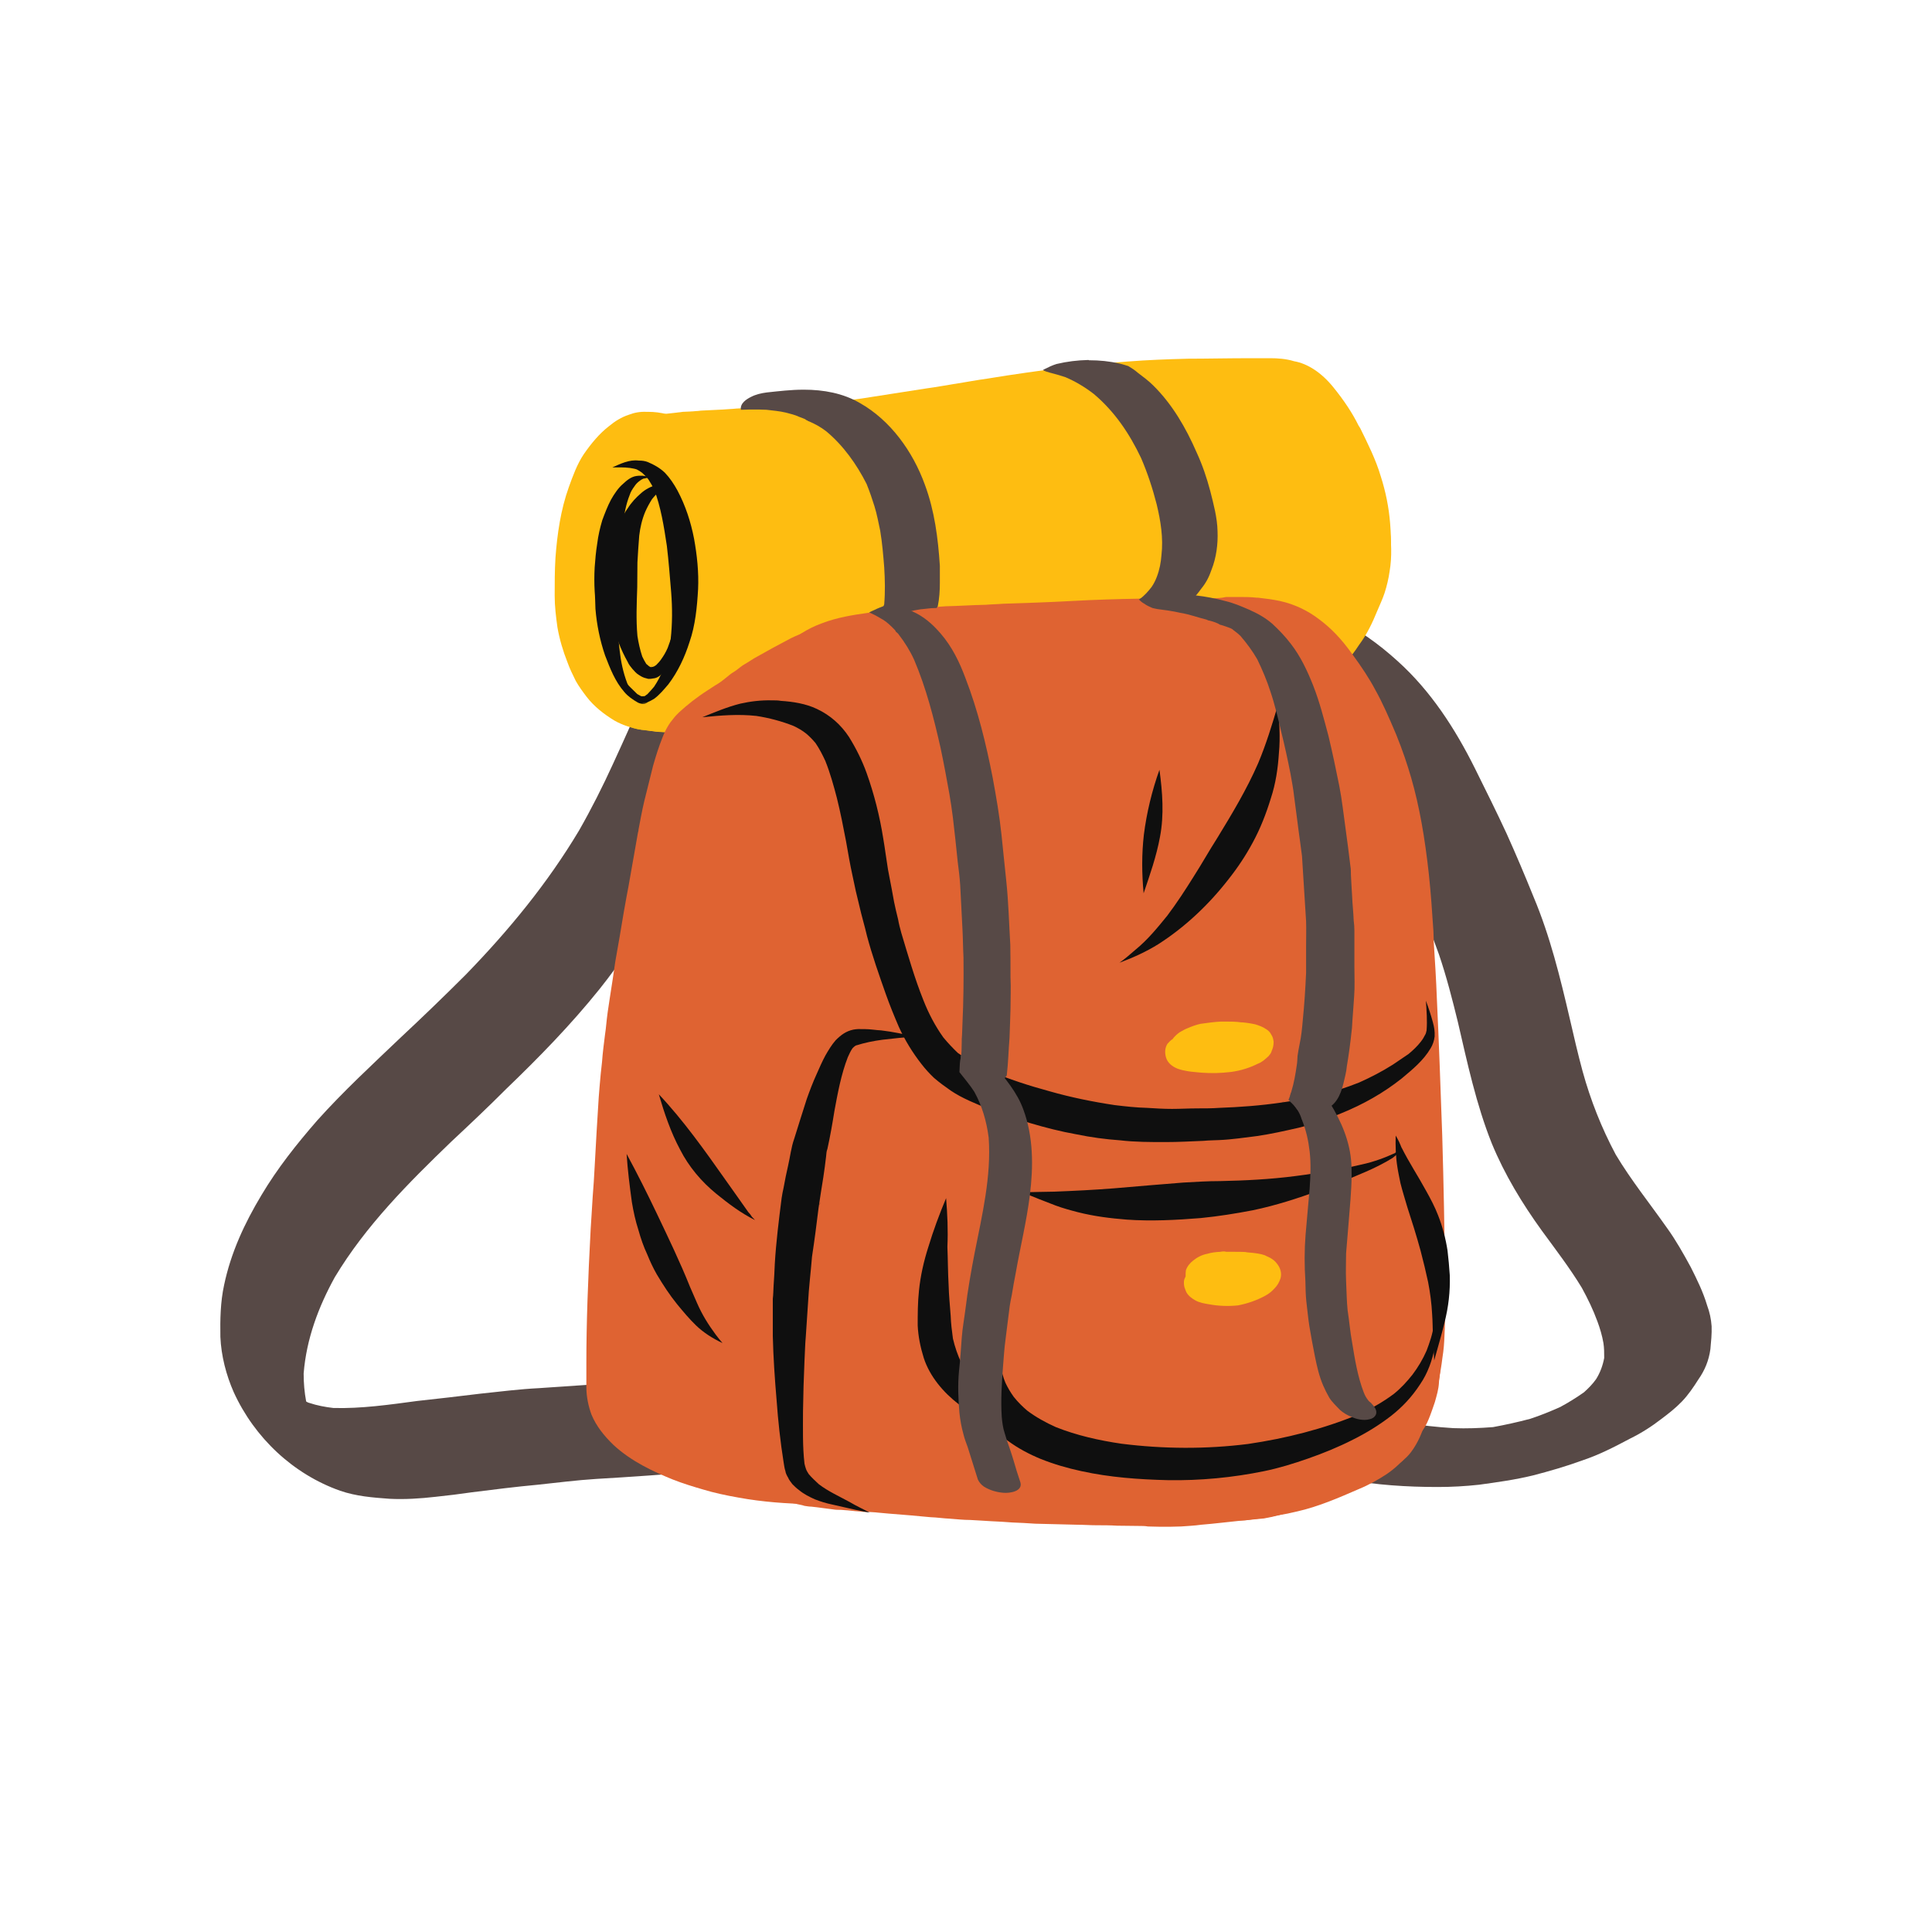 <svg xmlns="http://www.w3.org/2000/svg" xmlns:xlink="http://www.w3.org/1999/xlink" width="40" zoomAndPan="magnify" viewBox="0 0 30 30" height="40" preserveAspectRatio="xMidYMid meet" version="1.0"><defs><clipPath id="6cc5f127e4"><path d="M 3.387 8 L 16 8 L 16 23.707 L 3.387 23.707 Z M 3.387 8 " clip-rule="nonzero"/></clipPath><clipPath id="a7cd5a22fd"><path d="M 15 9 L 26.613 9 L 26.613 23.707 L 15 23.707 Z M 15 9 " clip-rule="nonzero"/></clipPath><clipPath id="1ae89a3275"><path d="M 8 5.562 L 22 5.562 L 22 12 L 8 12 Z M 8 5.562 " clip-rule="nonzero"/></clipPath><clipPath id="54cdf55e78"><path d="M 9 9 L 23 9 L 23 23.707 L 9 23.707 Z M 9 9 " clip-rule="nonzero"/></clipPath><clipPath id="9c2042de7c"><path d="M 9 22 L 17 22 L 17 23.707 L 9 23.707 Z M 9 22 " clip-rule="nonzero"/></clipPath><clipPath id="a2989dcf1d"><path d="M 10 22 L 18 22 L 18 23.707 L 10 23.707 Z M 10 22 " clip-rule="nonzero"/></clipPath><clipPath id="d0bf70e7fa"><path d="M 11 22 L 18 22 L 18 23.707 L 11 23.707 Z M 11 22 " clip-rule="nonzero"/></clipPath><clipPath id="5a4f09f221"><path d="M 11 22 L 22 22 L 22 23.707 L 11 23.707 Z M 11 22 " clip-rule="nonzero"/></clipPath><clipPath id="7ff7b19ffd"><path d="M 18 20 L 23 20 L 23 23.707 L 18 23.707 Z M 18 20 " clip-rule="nonzero"/></clipPath><clipPath id="ab99979969"><path d="M 20 20 L 23 20 L 23 23.707 L 20 23.707 Z M 20 20 " clip-rule="nonzero"/></clipPath><clipPath id="5bb71a74f2"><path d="M 18 23 L 21 23 L 21 23.707 L 18 23.707 Z M 18 23 " clip-rule="nonzero"/></clipPath><clipPath id="691e792bf7"><path d="M 17 23 L 21 23 L 21 23.707 L 17 23.707 Z M 17 23 " clip-rule="nonzero"/></clipPath><clipPath id="86c23936c3"><path d="M 18 23 L 21 23 L 21 23.707 L 18 23.707 Z M 18 23 " clip-rule="nonzero"/></clipPath><clipPath id="05f2344327"><path d="M 12 15 L 15 15 L 15 23.707 L 12 23.707 Z M 12 15 " clip-rule="nonzero"/></clipPath><clipPath id="9e1539b68d"><path d="M 16 5.562 L 19 5.562 L 19 10 L 16 10 Z M 16 5.562 " clip-rule="nonzero"/></clipPath><clipPath id="e062c57dd3"><path d="M 14 16 L 17 16 L 17 23.707 L 14 23.707 Z M 14 16 " clip-rule="nonzero"/></clipPath></defs><g clip-path="url(#6cc5f127e4)"><path fill="#574946" d="M 12.664 8.301 C 12.254 8.375 11.852 8.559 11.504 8.789 C 11.191 9.004 10.938 9.301 10.715 9.605 C 10.453 9.949 10.234 10.336 10.035 10.719 C 9.941 10.895 9.867 11.086 9.789 11.266 C 9.699 11.469 9.609 11.664 9.52 11.859 C 9.359 12.211 9.184 12.559 8.992 12.895 C 8.5 13.719 7.898 14.449 7.234 15.133 C 6.902 15.465 6.562 15.793 6.219 16.113 C 5.777 16.535 5.332 16.945 4.926 17.398 C 4.605 17.766 4.305 18.145 4.059 18.559 C 3.797 18.996 3.586 19.449 3.48 19.953 C 3.422 20.219 3.418 20.488 3.422 20.758 C 3.434 21.051 3.512 21.352 3.629 21.617 C 3.953 22.328 4.555 22.891 5.281 23.148 C 5.531 23.234 5.785 23.254 6.047 23.273 C 6.281 23.285 6.523 23.27 6.766 23.242 C 6.953 23.223 7.141 23.199 7.328 23.172 C 7.668 23.129 8.012 23.086 8.348 23.055 C 8.652 23.023 8.953 22.984 9.254 22.965 C 9.789 22.934 10.328 22.895 10.863 22.852 C 11.137 22.828 11.402 22.809 11.672 22.781 C 11.957 22.758 12.242 22.699 12.527 22.648 C 12.91 22.582 12.691 22.07 12.574 21.875 C 12.473 21.719 12.355 21.586 12.211 21.465 C 12.07 21.352 11.844 21.199 11.648 21.238 C 11.418 21.281 11.18 21.312 10.949 21.352 C 10.781 21.375 10.613 21.383 10.445 21.402 C 10.141 21.426 9.832 21.457 9.527 21.477 C 9.141 21.504 8.758 21.527 8.371 21.555 C 8.066 21.57 7.762 21.609 7.457 21.641 C 7.133 21.68 6.809 21.719 6.48 21.754 C 6.047 21.812 5.609 21.875 5.176 21.863 C 5.047 21.848 4.922 21.824 4.805 21.785 C 4.785 21.781 4.766 21.77 4.754 21.762 C 4.727 21.617 4.715 21.477 4.715 21.328 C 4.758 20.789 4.945 20.293 5.199 19.832 C 5.68 19.031 6.34 18.371 7.008 17.727 C 7.297 17.457 7.582 17.188 7.859 16.91 C 8.371 16.418 8.863 15.914 9.309 15.359 C 9.938 14.57 10.422 13.695 10.844 12.781 C 11.055 12.312 11.254 11.848 11.504 11.398 C 11.691 11.086 11.906 10.793 12.145 10.516 C 12.387 10.238 12.664 10.02 12.996 9.855 C 13.367 9.703 13.762 9.629 14.156 9.637 C 14.324 9.652 14.492 9.699 14.656 9.754 C 14.734 9.781 14.816 9.812 14.898 9.836 C 14.992 9.867 15.078 9.898 15.172 9.938 C 15.277 10 15.395 10.027 15.52 10.02 C 15.699 9.98 15.742 9.832 15.723 9.668 C 15.699 9.516 15.645 9.375 15.555 9.246 C 15.5 9.168 15.445 9.098 15.395 9.023 C 15.281 8.891 15.145 8.785 14.996 8.695 C 14.656 8.559 14.312 8.43 13.957 8.324 C 13.746 8.254 13.523 8.242 13.301 8.23 C 13.262 8.23 13.227 8.23 13.195 8.23 C 13.016 8.242 12.84 8.262 12.664 8.301 Z M 12.664 8.301 " fill-opacity="1" fill-rule="nonzero"/></g><g clip-path="url(#a7cd5a22fd)"><path fill="#574946" d="M 18.914 9.629 C 18.703 9.711 18.234 9.996 18.496 10.277 C 18.598 10.359 18.707 10.41 18.84 10.422 C 19.043 10.453 19.266 10.43 19.465 10.371 C 19.555 10.41 19.633 10.453 19.715 10.504 C 20 10.699 20.262 10.926 20.492 11.188 C 20.734 11.449 20.934 11.754 21.113 12.062 C 21.469 12.699 21.766 13.371 22.047 14.047 C 22.152 14.305 22.25 14.559 22.344 14.82 C 22.461 15.164 22.551 15.516 22.637 15.867 C 22.785 16.504 22.922 17.148 23.164 17.754 C 23.363 18.238 23.637 18.688 23.941 19.109 C 24.152 19.398 24.375 19.688 24.562 19.996 C 24.656 20.168 24.738 20.336 24.805 20.52 C 24.844 20.625 24.879 20.742 24.898 20.855 C 24.91 20.93 24.91 21.012 24.91 21.086 C 24.887 21.207 24.848 21.312 24.785 21.414 C 24.73 21.492 24.664 21.559 24.594 21.621 C 24.477 21.703 24.352 21.781 24.227 21.848 C 24.07 21.918 23.918 21.98 23.762 22.031 C 23.57 22.082 23.375 22.125 23.184 22.16 C 22.977 22.176 22.773 22.184 22.566 22.176 C 22.312 22.16 22.062 22.133 21.816 22.09 C 21.516 22.039 21.227 21.969 20.926 21.895 C 20.355 21.734 19.789 21.578 19.219 21.414 C 18.918 21.328 18.613 21.246 18.316 21.156 C 18.023 21.074 17.73 20.969 17.445 20.855 C 17.305 20.805 17.152 20.777 17.004 20.789 C 16.75 20.797 16.477 20.871 16.258 21.012 C 16.148 21.074 16.059 21.168 16.004 21.281 C 15.949 21.453 16.047 21.578 16.203 21.641 C 16.527 21.77 16.848 21.883 17.18 21.977 C 17.484 22.062 17.781 22.145 18.086 22.234 C 18.422 22.328 18.75 22.422 19.086 22.52 C 19.691 22.68 20.293 22.852 20.902 22.973 C 21.367 23.059 21.848 23.09 22.324 23.09 C 22.543 23.09 22.754 23.078 22.965 23.055 C 23.25 23.016 23.531 22.977 23.805 22.91 C 24.059 22.844 24.316 22.77 24.562 22.68 C 24.824 22.594 25.066 22.469 25.309 22.34 C 25.484 22.254 25.645 22.152 25.801 22.031 C 25.91 21.949 26.02 21.863 26.117 21.762 C 26.215 21.66 26.297 21.539 26.371 21.422 C 26.473 21.277 26.535 21.125 26.559 20.949 C 26.57 20.828 26.582 20.715 26.578 20.594 C 26.57 20.48 26.547 20.375 26.508 20.27 C 26.445 20.059 26.352 19.871 26.254 19.676 C 26.141 19.469 26.023 19.258 25.887 19.07 C 25.621 18.691 25.328 18.328 25.09 17.93 C 24.867 17.512 24.699 17.086 24.574 16.633 C 24.5 16.359 24.438 16.09 24.375 15.816 C 24.227 15.18 24.07 14.539 23.816 13.934 C 23.68 13.598 23.543 13.273 23.395 12.945 C 23.238 12.605 23.07 12.27 22.902 11.93 C 22.594 11.312 22.215 10.727 21.703 10.266 C 21.41 10 21.082 9.762 20.727 9.598 C 20.469 9.473 20.176 9.422 19.883 9.414 C 19.547 9.41 19.223 9.508 18.914 9.629 Z M 18.914 9.629 " fill-opacity="1" fill-rule="nonzero"/></g><g clip-path="url(#1ae89a3275)"><path fill="#febd11" d="M 19.723 5.562 C 19.691 5.562 19.652 5.562 19.621 5.562 L 19.586 5.562 C 19.539 5.562 19.496 5.562 19.453 5.562 C 19.062 5.562 18.738 5.57 18.445 5.57 C 18.125 5.578 17.812 5.59 17.52 5.613 L 17.516 5.613 C 17.184 5.641 16.844 5.664 16.508 5.707 C 16.141 5.758 15.754 5.809 15.332 5.879 C 15.164 5.902 14.996 5.934 14.828 5.961 L 14.824 5.961 C 14.68 5.984 14.531 6.012 14.387 6.031 C 14.051 6.082 13.715 6.137 13.379 6.188 C 13.125 6.219 12.871 6.258 12.617 6.289 C 12.609 6.289 12.605 6.289 12.605 6.289 C 12.605 6.289 12.598 6.289 12.598 6.289 C 12.188 6.301 11.777 6.328 11.434 6.344 C 11.367 6.352 11.297 6.352 11.23 6.359 C 11.125 6.363 11.012 6.371 10.906 6.375 C 10.875 6.375 10.844 6.383 10.809 6.383 C 10.738 6.391 10.672 6.391 10.602 6.395 C 10.461 6.414 10.316 6.426 10.18 6.445 C 10.094 6.457 10.02 6.535 9.98 6.59 C 9.906 6.621 9.832 6.668 9.75 6.723 C 9.645 6.801 9.551 6.895 9.457 7.008 C 9.371 7.109 9.297 7.227 9.254 7.305 C 9.184 7.418 9.137 7.543 9.074 7.699 C 9.055 7.758 9.035 7.812 9.016 7.875 L 9.004 7.906 L 8.969 7.957 C 8.895 8.172 8.836 8.414 8.793 8.664 C 8.758 8.879 8.73 9.113 8.719 9.41 C 8.707 9.699 8.727 9.961 8.793 10.191 C 8.824 10.309 8.879 10.43 8.93 10.531 C 8.98 10.633 9.055 10.719 9.121 10.809 L 9.137 10.82 C 9.211 10.914 9.309 10.996 9.391 11.055 C 9.496 11.129 9.609 11.191 9.738 11.242 C 9.832 11.281 9.938 11.312 10.055 11.336 C 10.168 11.355 10.254 11.367 10.34 11.367 C 10.367 11.367 10.391 11.367 10.414 11.367 C 10.43 11.367 10.441 11.367 10.453 11.363 C 10.504 11.387 10.551 11.395 10.602 11.395 L 11.77 11.395 C 11.859 11.395 11.945 11.395 12.031 11.395 L 12.117 11.395 C 12.176 11.395 12.238 11.395 12.293 11.395 C 12.41 11.395 12.527 11.395 12.648 11.395 L 12.984 11.387 L 13.324 11.383 C 13.426 11.383 13.523 11.367 13.625 11.363 L 13.637 11.363 L 13.711 11.355 L 14.008 11.336 L 14.309 11.316 C 14.414 11.312 14.523 11.301 14.625 11.285 C 14.68 11.281 14.73 11.273 14.781 11.266 C 15.098 11.23 15.418 11.199 15.738 11.16 C 16.121 11.117 16.5 11.07 16.879 11.035 C 17.121 11.008 17.363 10.977 17.613 10.953 L 17.652 10.945 L 17.906 10.922 C 18.305 10.875 18.602 10.84 18.883 10.793 L 18.977 10.781 L 18.988 10.781 C 19.234 10.746 19.496 10.699 19.746 10.637 C 19.754 10.645 19.758 10.648 19.766 10.648 C 19.82 10.68 19.891 10.699 19.949 10.699 C 19.98 10.699 20.012 10.695 20.039 10.688 C 20.125 10.656 20.223 10.613 20.324 10.555 C 20.422 10.5 20.516 10.418 20.609 10.34 L 20.629 10.32 C 20.684 10.297 20.754 10.266 20.816 10.223 C 20.902 10.16 20.957 10.09 20.977 10.008 C 20.984 9.988 20.988 9.961 20.988 9.945 C 21.094 9.816 21.195 9.68 21.289 9.527 C 21.426 9.312 21.516 9.074 21.566 8.84 C 21.605 8.641 21.609 8.418 21.586 8.129 C 21.566 7.875 21.516 7.633 21.441 7.398 C 21.363 7.133 21.238 6.887 21.121 6.648 L 21.094 6.605 C 21 6.414 20.871 6.219 20.703 6.012 C 20.523 5.789 20.305 5.645 20.094 5.609 C 19.969 5.57 19.832 5.562 19.723 5.562 Z M 19.723 5.562 " fill-opacity="1" fill-rule="nonzero"/></g><path fill="#febd11" d="M 9.762 6.441 C 9.652 6.477 9.551 6.539 9.457 6.617 C 9.305 6.734 9.18 6.887 9.066 7.051 C 8.961 7.207 8.895 7.391 8.832 7.566 C 8.707 7.914 8.652 8.293 8.625 8.664 C 8.613 8.859 8.613 9.055 8.613 9.25 C 8.613 9.414 8.633 9.578 8.656 9.742 C 8.688 9.926 8.742 10.109 8.812 10.285 C 8.848 10.387 8.895 10.48 8.941 10.574 C 8.992 10.664 9.047 10.738 9.109 10.82 C 9.227 10.973 9.379 11.09 9.539 11.188 C 9.668 11.262 9.812 11.305 9.961 11.332 C 10.137 11.355 10.324 11.383 10.496 11.344 C 10.59 11.324 10.684 11.285 10.766 11.234 C 10.84 11.188 10.902 11.121 10.961 11.066 C 11.012 11.016 11.07 10.965 11.117 10.91 C 11.254 10.762 11.262 10.535 11.117 10.398 C 10.98 10.258 10.746 10.254 10.613 10.398 C 10.539 10.48 10.461 10.555 10.379 10.633 C 10.379 10.633 10.371 10.637 10.371 10.637 C 10.367 10.637 10.355 10.645 10.348 10.645 C 10.273 10.648 10.199 10.645 10.125 10.637 C 10.062 10.625 10 10.613 9.938 10.586 C 9.887 10.562 9.836 10.531 9.789 10.5 C 9.73 10.453 9.688 10.402 9.641 10.348 C 9.578 10.258 9.527 10.164 9.477 10.062 C 9.414 9.895 9.367 9.719 9.336 9.535 C 9.328 9.363 9.328 9.199 9.328 9.035 C 9.328 8.828 9.34 8.625 9.359 8.418 C 9.395 8.16 9.457 7.906 9.551 7.664 C 9.602 7.555 9.656 7.453 9.727 7.359 C 9.781 7.289 9.844 7.227 9.914 7.172 C 9.938 7.156 9.961 7.141 9.988 7.125 C 10 7.121 10.004 7.121 10.02 7.121 C 10.051 7.121 10.086 7.121 10.117 7.121 C 10.203 7.141 10.277 7.172 10.359 7.203 C 10.441 7.238 10.559 7.207 10.633 7.164 C 10.715 7.113 10.77 7.039 10.793 6.949 C 10.82 6.855 10.809 6.754 10.758 6.672 C 10.738 6.648 10.719 6.621 10.703 6.598 C 10.656 6.555 10.602 6.523 10.547 6.504 C 10.484 6.477 10.422 6.453 10.359 6.434 C 10.262 6.406 10.16 6.395 10.062 6.395 C 10.055 6.395 10.043 6.395 10.035 6.395 C 9.941 6.391 9.852 6.406 9.762 6.441 Z M 10.34 10.645 C 10.336 10.645 10.328 10.648 10.324 10.648 C 10.328 10.648 10.336 10.645 10.34 10.645 Z M 10.34 10.645 " fill-opacity="1" fill-rule="nonzero"/><path fill="#febd11" d="M 9.105 10 C 9.105 10.082 9.105 10.172 9.117 10.254 C 9.137 10.43 9.191 10.594 9.277 10.758 C 9.367 10.922 9.504 11.039 9.656 11.137 C 9.805 11.23 9.973 11.281 10.148 11.305 C 10.234 11.316 10.324 11.324 10.41 11.332 C 10.508 11.332 10.609 11.316 10.703 11.305 C 10.871 11.281 11.02 11.23 11.168 11.152 C 11.25 11.117 11.316 11.055 11.391 10.996 C 11.461 10.945 11.523 10.895 11.59 10.84 C 11.66 10.781 11.695 10.668 11.695 10.582 C 11.695 10.484 11.66 10.391 11.59 10.32 C 11.523 10.254 11.434 10.215 11.336 10.215 C 11.305 10.223 11.273 10.223 11.242 10.227 C 11.18 10.246 11.129 10.277 11.086 10.32 C 11.062 10.34 11.039 10.359 11.012 10.379 C 10.992 10.391 10.977 10.41 10.949 10.422 C 10.895 10.469 10.84 10.5 10.777 10.531 C 10.703 10.555 10.629 10.574 10.551 10.586 C 10.461 10.594 10.367 10.594 10.273 10.586 C 10.219 10.574 10.156 10.562 10.098 10.543 C 10.051 10.516 10.004 10.492 9.957 10.461 C 9.941 10.449 9.93 10.434 9.918 10.422 C 9.898 10.391 9.883 10.359 9.863 10.328 C 9.844 10.285 9.832 10.234 9.82 10.184 C 9.812 10.121 9.812 10.059 9.812 9.988 C 9.812 9.793 9.652 9.621 9.453 9.621 C 9.254 9.621 9.105 9.805 9.105 10 Z M 9.105 10 " fill-opacity="1" fill-rule="nonzero"/><path fill="#febd11" d="M 9.641 10.176 C 9.559 10.203 9.465 10.266 9.426 10.34 C 9.352 10.5 9.277 10.676 9.328 10.852 C 9.34 10.895 9.352 10.934 9.371 10.973 C 9.395 11.023 9.434 11.066 9.477 11.109 C 9.488 11.121 9.504 11.129 9.516 11.141 C 9.547 11.172 9.582 11.199 9.621 11.219 C 9.668 11.25 9.727 11.262 9.777 11.285 C 9.852 11.316 9.93 11.332 10.012 11.336 C 10.074 11.344 10.141 11.355 10.203 11.363 C 10.277 11.367 10.355 11.375 10.43 11.375 C 10.559 11.383 10.688 11.383 10.82 11.367 C 10.918 11.355 11.02 11.344 11.113 11.316 C 11.223 11.293 11.328 11.25 11.434 11.203 C 11.57 11.148 11.707 11.078 11.84 11.016 C 11.922 10.977 11.98 10.883 12 10.801 C 12.027 10.707 12.012 10.605 11.965 10.523 C 11.914 10.441 11.84 10.387 11.754 10.359 C 11.652 10.336 11.566 10.355 11.48 10.398 C 11.367 10.453 11.254 10.504 11.145 10.555 C 11.039 10.598 10.926 10.633 10.812 10.648 C 10.672 10.664 10.527 10.664 10.379 10.656 C 10.305 10.656 10.23 10.648 10.156 10.645 C 10.129 10.637 10.105 10.637 10.082 10.633 C 10.098 10.566 10.098 10.504 10.082 10.441 C 10.055 10.355 9.992 10.273 9.918 10.227 C 9.863 10.195 9.801 10.176 9.738 10.176 C 9.699 10.164 9.668 10.164 9.641 10.176 Z M 9.941 10.566 C 9.941 10.566 9.949 10.574 9.949 10.574 C 9.949 10.574 9.949 10.566 9.941 10.566 Z M 9.941 10.566 " fill-opacity="1" fill-rule="nonzero"/><path fill="#febd11" d="M 20.871 7.402 C 20.703 7.504 20.648 7.73 20.742 7.902 C 20.773 7.957 20.801 8.008 20.828 8.066 C 20.852 8.141 20.871 8.219 20.883 8.293 C 20.895 8.438 20.902 8.578 20.891 8.723 C 20.863 8.859 20.828 8.992 20.773 9.117 C 20.691 9.309 20.598 9.488 20.484 9.652 C 20.422 9.73 20.355 9.801 20.281 9.863 C 20.211 9.914 20.137 9.957 20.059 10 C 19.996 10.027 19.934 10.039 19.871 10.051 C 19.758 10.062 19.645 10.062 19.527 10.07 C 19.336 10.078 19.168 10.234 19.168 10.434 C 19.168 10.633 19.328 10.801 19.527 10.793 C 19.734 10.789 19.934 10.781 20.133 10.738 C 20.219 10.719 20.305 10.68 20.387 10.645 C 20.48 10.598 20.566 10.551 20.648 10.484 C 20.727 10.43 20.801 10.367 20.879 10.297 C 20.965 10.215 21.039 10.113 21.105 10.012 C 21.227 9.848 21.312 9.668 21.387 9.484 C 21.426 9.391 21.469 9.301 21.5 9.207 C 21.535 9.098 21.562 8.984 21.578 8.871 C 21.617 8.641 21.605 8.406 21.574 8.172 C 21.562 8.059 21.535 7.957 21.5 7.852 C 21.461 7.746 21.406 7.645 21.348 7.543 C 21.281 7.43 21.164 7.367 21.039 7.367 C 20.984 7.355 20.926 7.371 20.871 7.402 Z M 20.871 7.402 " fill-opacity="1" fill-rule="nonzero"/><g clip-path="url(#54cdf55e78)"><path fill="#df6332" d="M 18.801 9.289 L 18.734 9.289 C 18.066 9.289 17.352 9.293 16.645 9.332 C 16.289 9.352 15.93 9.363 15.574 9.375 C 15.488 9.383 15.395 9.383 15.309 9.391 C 15.09 9.395 14.891 9.41 14.688 9.414 L 14.387 9.434 L 14.09 9.453 C 13.883 9.465 13.68 9.484 13.48 9.516 C 13.258 9.547 13 9.586 12.758 9.68 C 12.641 9.723 12.543 9.773 12.449 9.832 C 12.344 9.898 12.238 9.988 12.164 10.059 C 12.145 10.07 12.133 10.09 12.113 10.102 C 12.02 10.145 11.926 10.191 11.832 10.238 C 11.695 10.309 11.559 10.387 11.43 10.453 C 11.305 10.523 11.145 10.613 10.988 10.719 C 10.812 10.832 10.672 10.945 10.547 11.059 C 10.516 11.09 10.484 11.121 10.461 11.152 C 10.391 11.234 10.336 11.324 10.285 11.457 C 10.23 11.594 10.188 11.727 10.141 11.891 C 10.098 12.062 10.055 12.238 10.004 12.441 C 9.969 12.59 9.941 12.742 9.914 12.887 L 9.914 12.898 L 9.906 12.93 C 9.855 13.215 9.805 13.504 9.758 13.77 L 9.727 13.934 C 9.715 14.008 9.699 14.086 9.688 14.152 L 9.676 14.223 C 9.641 14.438 9.602 14.664 9.562 14.887 L 9.551 14.953 C 9.527 15.117 9.504 15.281 9.477 15.445 L 9.465 15.523 C 9.445 15.648 9.426 15.781 9.414 15.906 C 9.41 15.957 9.402 16.012 9.395 16.062 C 9.379 16.191 9.359 16.34 9.348 16.492 C 9.34 16.555 9.336 16.613 9.328 16.676 C 9.316 16.809 9.305 16.926 9.297 17.039 C 9.273 17.398 9.254 17.754 9.234 18.113 C 9.227 18.27 9.215 18.426 9.203 18.586 L 9.199 18.652 C 9.191 18.801 9.18 18.945 9.172 19.082 C 9.129 19.891 9.105 20.551 9.105 21.164 C 9.105 21.289 9.105 21.41 9.105 21.535 C 9.105 21.691 9.137 21.836 9.184 21.965 C 9.223 22.059 9.273 22.141 9.328 22.215 C 9.383 22.289 9.453 22.367 9.527 22.438 C 9.805 22.695 10.148 22.852 10.445 22.973 C 10.602 23.035 10.77 23.086 10.918 23.129 C 11.086 23.18 11.266 23.219 11.465 23.254 C 11.844 23.324 12.223 23.348 12.543 23.355 C 12.617 23.355 12.695 23.363 12.773 23.363 C 12.914 23.363 13.062 23.348 13.242 23.316 C 13.312 23.305 13.379 23.293 13.449 23.281 L 13.461 23.281 C 13.711 23.324 13.977 23.348 14.262 23.367 C 14.324 23.375 14.387 23.375 14.457 23.383 C 14.656 23.406 14.855 23.418 15.023 23.43 L 15.102 23.438 L 15.121 23.438 C 15.234 23.445 15.352 23.457 15.465 23.457 C 15.668 23.465 15.867 23.477 16.07 23.48 C 16.184 23.488 16.289 23.488 16.406 23.488 L 16.465 23.488 C 16.5 23.488 16.539 23.488 16.574 23.488 L 16.73 23.488 C 16.812 23.488 16.887 23.488 16.969 23.488 L 17.117 23.488 C 17.602 23.508 18 23.52 18.359 23.52 L 18.43 23.52 C 18.645 23.52 18.832 23.508 19.012 23.496 C 19.051 23.512 19.094 23.52 19.148 23.527 L 19.168 23.527 C 19.297 23.539 19.43 23.547 19.559 23.547 C 19.57 23.547 19.586 23.547 19.598 23.547 C 19.758 23.547 19.938 23.52 20.145 23.469 C 20.473 23.395 20.797 23.254 21.102 23.121 C 21.262 23.055 21.406 22.973 21.531 22.891 C 21.668 22.797 21.785 22.688 21.879 22.555 C 21.973 22.43 22.035 22.289 22.062 22.145 C 22.07 22.113 22.078 22.082 22.082 22.051 C 22.188 21.883 22.277 21.68 22.332 21.457 C 22.363 21.332 22.383 21.207 22.398 21.082 C 22.418 20.961 22.426 20.848 22.43 20.734 C 22.438 20.59 22.438 20.445 22.438 20.312 L 22.438 20.129 C 22.438 20.008 22.438 19.883 22.438 19.762 C 22.43 19.109 22.418 18.41 22.395 17.633 C 22.367 16.863 22.344 16.172 22.312 15.516 C 22.301 15.215 22.281 14.902 22.262 14.609 L 22.262 14.57 L 22.258 14.457 C 22.238 14.16 22.219 13.871 22.188 13.582 C 22.125 13 22.039 12.516 21.914 12.082 C 21.852 11.867 21.777 11.645 21.68 11.406 C 21.566 11.137 21.469 10.914 21.355 10.711 C 21.262 10.535 21.145 10.359 21 10.16 C 20.828 9.918 20.664 9.75 20.484 9.617 C 20.312 9.484 20.105 9.383 19.875 9.332 C 19.766 9.309 19.645 9.293 19.535 9.281 L 19.516 9.281 C 19.418 9.27 19.324 9.27 19.23 9.27 L 19.039 9.27 C 18.957 9.289 18.883 9.289 18.801 9.289 Z M 18.801 9.289 " fill-opacity="1" fill-rule="nonzero"/></g><g clip-path="url(#9c2042de7c)"><path fill="#df6332" d="M 9.746 22.051 C 9.699 22.082 9.695 22.141 9.727 22.184 C 9.762 22.242 9.801 22.297 9.836 22.348 C 9.883 22.41 9.938 22.469 9.988 22.52 C 10.094 22.617 10.211 22.699 10.336 22.777 C 10.461 22.844 10.59 22.902 10.727 22.945 C 10.801 22.973 10.875 22.992 10.957 23.008 C 11.051 23.035 11.148 23.059 11.242 23.078 C 11.312 23.09 11.379 23.109 11.453 23.121 C 11.492 23.129 11.527 23.141 11.57 23.148 C 11.691 23.168 11.809 23.191 11.926 23.211 C 12.012 23.223 12.102 23.234 12.195 23.25 C 12.281 23.262 12.367 23.273 12.461 23.285 C 12.598 23.301 12.727 23.312 12.863 23.324 C 12.953 23.332 13.031 23.336 13.121 23.336 C 13.23 23.344 13.344 23.348 13.461 23.355 C 13.469 23.355 13.48 23.355 13.488 23.355 C 13.488 23.355 13.48 23.355 13.48 23.355 C 13.652 23.363 13.828 23.367 14.004 23.367 C 13.996 23.367 13.984 23.367 13.977 23.367 C 14.172 23.375 14.363 23.375 14.555 23.383 C 14.781 23.387 15.008 23.395 15.234 23.395 C 15.426 23.398 15.617 23.398 15.805 23.398 C 16.016 23.398 16.223 23.398 16.434 23.387 C 16.551 23.383 16.664 23.375 16.781 23.367 C 16.832 23.367 16.867 23.312 16.863 23.27 C 16.855 23.219 16.812 23.18 16.762 23.188 C 16.645 23.191 16.531 23.199 16.414 23.203 C 16.316 23.211 16.215 23.211 16.109 23.211 C 15.898 23.211 15.691 23.211 15.48 23.211 C 15.082 23.211 14.688 23.191 14.289 23.188 C 14.184 23.188 14.082 23.188 13.977 23.18 C 13.809 23.172 13.648 23.168 13.48 23.168 C 13.367 23.16 13.262 23.152 13.152 23.148 C 13.07 23.141 12.996 23.141 12.914 23.137 C 12.777 23.121 12.648 23.109 12.512 23.098 C 12.43 23.09 12.344 23.078 12.262 23.066 C 12.168 23.055 12.074 23.039 11.98 23.027 C 11.859 23.008 11.734 22.984 11.617 22.965 C 11.586 22.957 11.555 22.953 11.523 22.945 C 11.453 22.934 11.379 22.914 11.312 22.902 C 11.219 22.883 11.125 22.859 11.023 22.832 C 10.957 22.812 10.883 22.797 10.812 22.777 C 10.645 22.727 10.492 22.648 10.336 22.562 C 10.242 22.5 10.156 22.43 10.074 22.348 C 10 22.266 9.938 22.172 9.867 22.078 C 9.852 22.051 9.824 22.039 9.793 22.039 C 9.781 22.031 9.762 22.039 9.746 22.051 Z M 13.48 23.168 Z M 13.984 23.18 C 13.988 23.18 13.988 23.18 13.996 23.18 C 13.988 23.18 13.988 23.18 13.984 23.18 Z M 13.984 23.18 " fill-opacity="1" fill-rule="nonzero"/></g><g clip-path="url(#a2989dcf1d)"><path fill="#df6332" d="M 10.801 22.797 C 10.777 22.844 10.801 22.895 10.852 22.922 C 10.914 22.953 10.969 22.984 11.031 23.016 C 11.082 23.039 11.129 23.059 11.176 23.078 C 11.219 23.098 11.266 23.117 11.312 23.129 C 11.359 23.148 11.41 23.16 11.465 23.172 C 11.508 23.188 11.555 23.199 11.602 23.203 C 11.66 23.219 11.707 23.23 11.766 23.242 C 11.859 23.254 11.957 23.273 12.051 23.285 C 12.117 23.293 12.18 23.301 12.25 23.305 C 12.285 23.312 12.324 23.312 12.363 23.312 C 12.469 23.316 12.574 23.316 12.68 23.316 C 12.777 23.316 12.879 23.316 12.977 23.312 C 13.082 23.305 13.184 23.305 13.289 23.301 C 13.516 23.285 13.742 23.273 13.973 23.262 C 14.152 23.25 14.332 23.234 14.512 23.23 C 14.742 23.219 14.965 23.211 15.195 23.203 C 15.387 23.199 15.574 23.191 15.77 23.188 C 15.887 23.18 16.004 23.18 16.121 23.172 C 16.223 23.168 16.32 23.16 16.426 23.152 C 16.621 23.141 16.812 23.121 17.004 23.105 C 17.035 23.105 17.066 23.098 17.098 23.098 C 17.148 23.09 17.184 23.047 17.18 22.996 C 17.172 22.945 17.129 22.91 17.078 22.914 C 16.863 22.934 16.648 22.957 16.434 22.973 C 16.223 22.984 16.012 22.992 15.797 23.004 C 15.617 23.008 15.438 23.016 15.258 23.023 C 15.035 23.027 14.805 23.039 14.582 23.047 C 14.492 23.055 14.414 23.055 14.324 23.059 C 14.215 23.066 14.102 23.078 13.988 23.086 C 13.773 23.098 13.555 23.109 13.336 23.121 C 13.199 23.129 13.07 23.137 12.934 23.141 C 12.848 23.148 12.758 23.148 12.68 23.148 C 12.648 23.148 12.609 23.148 12.578 23.148 C 12.484 23.141 12.387 23.141 12.293 23.137 C 12.25 23.137 12.207 23.129 12.156 23.121 C 12.125 23.121 12.086 23.117 12.059 23.117 C 12.043 23.117 12.031 23.117 12.02 23.109 C 11.922 23.09 11.812 23.078 11.715 23.059 C 11.664 23.047 11.621 23.039 11.57 23.027 C 11.523 23.016 11.473 23.004 11.422 22.992 C 11.379 22.977 11.336 22.957 11.297 22.945 C 11.262 22.934 11.23 22.922 11.191 22.902 C 11.156 22.891 11.125 22.871 11.086 22.859 C 11.031 22.832 10.977 22.801 10.926 22.777 C 10.914 22.77 10.902 22.77 10.887 22.77 C 10.855 22.738 10.82 22.762 10.801 22.797 Z M 10.801 22.797 " fill-opacity="1" fill-rule="nonzero"/></g><g clip-path="url(#d0bf70e7fa)"><path fill="#df6332" d="M 11.055 22.844 C 11.039 22.859 11.023 22.883 11.02 22.91 C 11.012 22.934 11.02 22.957 11.039 22.977 C 11.051 22.996 11.074 23.008 11.098 23.016 C 11.324 23.078 11.539 23.141 11.766 23.203 C 11.863 23.23 11.965 23.262 12.062 23.285 C 12.156 23.312 12.254 23.332 12.348 23.348 C 12.398 23.363 12.449 23.367 12.492 23.383 C 12.527 23.387 12.559 23.395 12.598 23.395 C 12.711 23.406 12.828 23.426 12.938 23.438 C 12.977 23.445 13.02 23.445 13.059 23.445 C 13.133 23.449 13.207 23.457 13.281 23.465 C 13.324 23.469 13.367 23.469 13.41 23.477 C 13.438 23.477 13.469 23.477 13.492 23.477 C 13.504 23.477 13.516 23.477 13.531 23.477 C 13.66 23.477 13.789 23.477 13.922 23.477 C 13.941 23.477 13.965 23.477 13.984 23.477 C 14.051 23.469 14.113 23.469 14.184 23.465 C 14.277 23.457 14.375 23.457 14.469 23.449 C 14.594 23.438 14.723 23.43 14.848 23.418 C 15.047 23.398 15.25 23.383 15.449 23.363 C 15.637 23.344 15.828 23.324 16.016 23.305 C 16.223 23.285 16.426 23.262 16.633 23.242 C 16.848 23.219 17.062 23.191 17.273 23.16 C 17.277 23.16 17.285 23.16 17.289 23.16 C 17.34 23.152 17.379 23.109 17.371 23.059 C 17.363 23.008 17.32 22.973 17.273 22.977 C 17.055 23.008 16.836 23.035 16.621 23.059 C 16.414 23.086 16.211 23.105 16.004 23.121 C 15.812 23.141 15.625 23.16 15.434 23.18 C 15.234 23.199 15.035 23.219 14.836 23.234 C 14.703 23.25 14.582 23.254 14.449 23.27 C 14.355 23.273 14.262 23.281 14.172 23.281 C 14.102 23.285 14.035 23.285 13.973 23.293 C 13.945 23.293 13.93 23.293 13.902 23.293 C 13.773 23.293 13.641 23.293 13.512 23.293 C 13.488 23.293 13.457 23.293 13.43 23.293 C 13.32 23.285 13.215 23.273 13.102 23.27 C 13.059 23.262 13.016 23.262 12.969 23.254 C 12.934 23.254 12.902 23.25 12.863 23.242 C 12.754 23.23 12.637 23.211 12.523 23.199 C 12.512 23.199 12.5 23.191 12.484 23.191 C 12.453 23.188 12.422 23.18 12.391 23.172 C 12.324 23.16 12.25 23.141 12.18 23.129 C 12.102 23.109 12.027 23.09 11.949 23.07 C 11.871 23.047 11.789 23.027 11.707 23.004 C 11.516 22.945 11.316 22.891 11.125 22.84 C 11.117 22.84 11.113 22.84 11.113 22.84 C 11.094 22.828 11.074 22.832 11.055 22.844 Z M 11.055 22.844 " fill-opacity="1" fill-rule="nonzero"/></g><g clip-path="url(#5a4f09f221)"><path fill="#df6332" d="M 21.32 22.355 C 21.199 22.449 21.082 22.543 20.969 22.633 C 20.895 22.695 20.82 22.75 20.746 22.812 C 20.629 22.91 20.512 23.008 20.379 23.086 C 20.188 23.188 19.98 23.273 19.777 23.324 C 19.629 23.363 19.48 23.375 19.328 23.387 C 19.223 23.398 19.117 23.414 19.012 23.418 C 18.789 23.445 18.566 23.465 18.34 23.48 C 18.141 23.496 17.938 23.496 17.738 23.488 C 17.516 23.48 17.285 23.48 17.062 23.477 C 16.898 23.477 16.73 23.469 16.57 23.465 C 16.402 23.457 16.234 23.457 16.066 23.449 C 15.844 23.438 15.625 23.43 15.402 23.418 C 15.297 23.414 15.184 23.406 15.078 23.398 C 14.973 23.395 14.867 23.387 14.766 23.383 C 14.668 23.375 14.566 23.363 14.469 23.355 C 14.363 23.348 14.262 23.336 14.156 23.332 C 13.93 23.312 13.699 23.285 13.469 23.27 C 13.375 23.262 13.289 23.25 13.195 23.234 C 13.074 23.219 12.957 23.203 12.848 23.188 C 12.801 23.18 12.758 23.172 12.711 23.16 C 12.66 23.148 12.609 23.141 12.559 23.129 C 12.504 23.117 12.449 23.105 12.391 23.086 C 12.336 23.066 12.281 23.055 12.223 23.035 C 12.176 23.023 12.125 23.004 12.074 22.992 C 12.008 22.973 11.945 22.945 11.883 22.926 C 11.801 22.895 11.715 22.859 11.633 22.828 C 11.59 22.809 11.535 22.828 11.508 22.875 C 11.492 22.922 11.508 22.984 11.559 23.004 C 11.59 23.016 11.629 23.035 11.66 23.047 C 11.684 23.059 11.707 23.07 11.734 23.078 C 11.785 23.098 11.828 23.117 11.875 23.137 C 11.98 23.168 12.094 23.203 12.199 23.234 C 12.254 23.254 12.312 23.27 12.367 23.285 C 12.391 23.293 12.41 23.301 12.438 23.305 C 12.473 23.312 12.512 23.324 12.547 23.332 C 12.598 23.344 12.648 23.348 12.695 23.363 C 12.742 23.367 12.785 23.383 12.832 23.387 C 13.039 23.418 13.25 23.449 13.457 23.469 C 13.684 23.496 13.914 23.512 14.145 23.531 C 14.246 23.539 14.344 23.551 14.449 23.559 C 14.551 23.562 14.648 23.578 14.75 23.582 C 14.855 23.59 14.961 23.602 15.066 23.602 C 15.172 23.609 15.277 23.613 15.387 23.621 C 15.5 23.625 15.605 23.633 15.719 23.641 C 15.836 23.645 15.961 23.652 16.078 23.66 C 16.297 23.664 16.508 23.672 16.727 23.676 C 16.824 23.676 16.926 23.684 17.023 23.684 C 17.129 23.684 17.242 23.684 17.348 23.691 C 17.465 23.691 17.582 23.695 17.695 23.695 C 17.738 23.695 17.781 23.695 17.824 23.703 C 17.883 23.703 17.938 23.707 18 23.707 C 18.062 23.707 18.117 23.707 18.18 23.707 C 18.234 23.707 18.285 23.703 18.34 23.703 C 18.445 23.695 18.547 23.691 18.652 23.676 C 18.855 23.66 19.062 23.633 19.266 23.613 C 19.387 23.602 19.504 23.59 19.629 23.578 C 19.781 23.551 19.938 23.512 20.082 23.457 C 20.223 23.406 20.359 23.344 20.492 23.27 C 20.617 23.199 20.723 23.109 20.832 23.023 C 20.879 22.984 20.922 22.953 20.969 22.914 C 21.059 22.844 21.145 22.777 21.238 22.707 C 21.312 22.648 21.379 22.594 21.457 22.535 C 21.492 22.504 21.504 22.449 21.473 22.402 C 21.457 22.379 21.426 22.367 21.398 22.367 C 21.348 22.336 21.332 22.34 21.32 22.355 Z M 19.766 23.324 C 19.758 23.324 19.754 23.324 19.746 23.332 C 19.754 23.332 19.758 23.332 19.766 23.324 Z M 19.766 23.324 " fill-opacity="1" fill-rule="nonzero"/></g><path fill="#df6332" d="M 22.23 20.465 C 22.184 20.465 22.141 20.512 22.145 20.562 C 22.176 20.785 22.199 21.004 22.184 21.23 C 22.172 21.359 22.145 21.492 22.109 21.609 C 22.07 21.719 22.016 21.816 21.953 21.914 C 21.898 21.996 21.828 22.062 21.754 22.125 C 21.66 22.207 21.555 22.277 21.441 22.336 C 21.387 22.359 21.332 22.387 21.27 22.41 C 21.219 22.43 21.195 22.48 21.207 22.531 C 21.219 22.574 21.273 22.613 21.324 22.594 C 21.379 22.574 21.43 22.551 21.48 22.523 C 21.594 22.473 21.699 22.402 21.797 22.336 C 21.902 22.254 22.004 22.16 22.082 22.051 C 22.172 21.93 22.238 21.801 22.289 21.66 C 22.367 21.422 22.387 21.164 22.367 20.91 C 22.363 20.859 22.363 20.809 22.355 20.758 C 22.352 20.691 22.34 20.621 22.332 20.559 C 22.324 20.531 22.32 20.508 22.301 20.496 C 22.281 20.477 22.258 20.465 22.23 20.465 Z M 22.23 20.465 " fill-opacity="1" fill-rule="nonzero"/><path fill="#df6332" d="M 22.035 20.695 C 22.008 20.703 21.988 20.723 21.977 20.742 C 21.965 20.766 21.965 20.789 21.973 20.816 C 21.988 20.891 22.008 20.969 22.02 21.051 C 22.047 21.188 22.059 21.332 22.047 21.473 C 22.035 21.598 22.008 21.719 21.965 21.832 C 21.922 21.945 21.867 22.051 21.797 22.152 C 21.691 22.305 21.566 22.438 21.438 22.555 C 21.406 22.582 21.375 22.605 21.344 22.633 C 21.32 22.648 21.293 22.668 21.262 22.688 C 21.199 22.73 21.133 22.77 21.07 22.809 C 21.027 22.832 21.016 22.895 21.047 22.941 C 21.074 22.984 21.133 22.992 21.176 22.965 C 21.23 22.934 21.281 22.902 21.332 22.871 C 21.367 22.844 21.406 22.82 21.441 22.797 C 21.516 22.738 21.594 22.676 21.66 22.605 C 21.766 22.504 21.859 22.391 21.945 22.273 C 22.035 22.152 22.102 22.02 22.152 21.883 C 22.176 21.816 22.195 21.75 22.207 21.68 C 22.227 21.605 22.23 21.527 22.238 21.445 C 22.25 21.293 22.23 21.145 22.207 20.992 C 22.195 20.938 22.184 20.879 22.172 20.816 C 22.164 20.789 22.156 20.766 22.152 20.742 C 22.141 20.703 22.102 20.676 22.062 20.676 C 22.051 20.691 22.047 20.691 22.035 20.695 Z M 22.027 21.051 C 22.027 21.055 22.027 21.062 22.035 21.066 C 22.035 21.055 22.027 21.051 22.027 21.051 Z M 21.977 21.836 C 21.977 21.844 21.977 21.844 21.973 21.848 C 21.973 21.844 21.973 21.836 21.977 21.836 Z M 21.805 22.16 C 21.805 22.16 21.805 22.164 21.797 22.164 C 21.805 22.164 21.805 22.16 21.805 22.16 Z M 21.805 22.16 " fill-opacity="1" fill-rule="nonzero"/><g clip-path="url(#7ff7b19ffd)"><path fill="#df6332" d="M 22.199 20.867 C 22.195 20.941 22.184 21.012 22.176 21.086 C 22.172 21.148 22.152 21.215 22.141 21.277 C 22.102 21.445 22.059 21.621 22.004 21.785 C 21.953 21.926 21.883 22.059 21.805 22.184 C 21.773 22.234 21.734 22.277 21.699 22.32 C 21.652 22.371 21.609 22.418 21.562 22.453 C 21.504 22.504 21.441 22.555 21.379 22.598 C 21.324 22.637 21.27 22.676 21.207 22.715 C 21.09 22.781 20.969 22.852 20.848 22.914 C 20.816 22.934 20.777 22.945 20.746 22.965 C 20.711 22.984 20.664 22.996 20.629 23.016 C 20.547 23.047 20.469 23.07 20.379 23.098 C 20.344 23.109 20.301 23.117 20.262 23.129 C 20.223 23.141 20.18 23.148 20.145 23.16 C 20.07 23.18 19.996 23.191 19.918 23.211 C 19.828 23.23 19.727 23.242 19.629 23.25 C 19.523 23.254 19.422 23.262 19.316 23.262 C 19.223 23.27 19.129 23.27 19.031 23.27 C 18.93 23.27 18.824 23.262 18.727 23.262 C 18.664 23.254 18.598 23.25 18.535 23.234 C 18.465 23.223 18.391 23.199 18.324 23.18 C 18.297 23.172 18.273 23.18 18.254 23.191 C 18.234 23.203 18.215 23.23 18.215 23.25 C 18.211 23.273 18.215 23.301 18.23 23.316 C 18.242 23.344 18.266 23.348 18.285 23.355 C 18.336 23.375 18.383 23.387 18.441 23.398 C 18.492 23.414 18.539 23.418 18.598 23.426 C 18.703 23.438 18.812 23.445 18.926 23.445 C 19.02 23.449 19.117 23.445 19.211 23.445 C 19.316 23.438 19.422 23.438 19.527 23.43 C 19.578 23.43 19.633 23.426 19.684 23.418 C 19.727 23.414 19.777 23.406 19.82 23.406 C 19.844 23.398 19.871 23.398 19.902 23.395 C 19.934 23.387 19.949 23.387 19.98 23.383 C 20.031 23.367 20.086 23.363 20.137 23.348 C 20.238 23.324 20.344 23.301 20.441 23.273 C 20.461 23.27 20.48 23.262 20.496 23.254 C 20.523 23.25 20.547 23.242 20.574 23.23 C 20.617 23.211 20.664 23.199 20.711 23.18 C 20.758 23.16 20.809 23.141 20.852 23.117 C 20.91 23.09 20.965 23.059 21.016 23.035 C 21.102 22.992 21.188 22.945 21.27 22.895 C 21.355 22.84 21.449 22.781 21.535 22.719 C 21.555 22.707 21.574 22.688 21.594 22.676 C 21.617 22.656 21.641 22.637 21.668 22.617 C 21.723 22.574 21.773 22.523 21.828 22.469 C 21.879 22.41 21.922 22.355 21.965 22.289 C 22.094 22.102 22.184 21.887 22.246 21.668 C 22.262 21.586 22.289 21.504 22.309 21.422 C 22.32 21.375 22.324 21.328 22.34 21.281 C 22.344 21.262 22.344 21.246 22.352 21.23 C 22.355 21.215 22.363 21.188 22.363 21.168 C 22.375 21.074 22.387 20.984 22.398 20.891 C 22.398 20.867 22.398 20.84 22.387 20.82 C 22.375 20.805 22.352 20.785 22.332 20.785 C 22.324 20.785 22.32 20.785 22.312 20.785 C 22.25 20.789 22.207 20.82 22.199 20.867 Z M 21.562 22.453 C 21.555 22.461 21.547 22.461 21.547 22.469 C 21.555 22.469 21.555 22.461 21.562 22.453 Z M 21.562 22.453 " fill-opacity="1" fill-rule="nonzero"/></g><g clip-path="url(#ab99979969)"><path fill="#df6332" d="M 22.035 20.941 C 21.996 20.969 21.977 21.031 22.008 21.074 C 22.047 21.125 22.09 21.176 22.121 21.238 C 22.121 21.246 22.125 21.25 22.125 21.262 C 22.125 21.289 22.133 21.309 22.125 21.332 C 22.121 21.383 22.109 21.441 22.094 21.492 C 22.082 21.535 22.078 21.578 22.062 21.617 C 22.051 21.68 22.027 21.734 22.008 21.801 C 21.988 21.855 21.965 21.914 21.945 21.969 C 21.922 22.031 21.898 22.094 21.867 22.152 C 21.828 22.234 21.777 22.309 21.73 22.387 C 21.672 22.469 21.609 22.543 21.535 22.613 C 21.48 22.656 21.426 22.695 21.363 22.727 C 21.281 22.762 21.195 22.789 21.105 22.812 C 21.02 22.832 20.934 22.828 20.84 22.828 C 20.816 22.828 20.789 22.84 20.777 22.859 C 20.758 22.875 20.754 22.902 20.754 22.926 C 20.754 22.953 20.766 22.977 20.785 22.992 C 20.801 23.008 20.828 23.016 20.852 23.016 C 20.922 23.016 20.988 23.023 21.059 23.016 C 21.094 23.008 21.125 23.004 21.164 22.996 C 21.199 22.992 21.242 22.977 21.281 22.965 C 21.41 22.926 21.543 22.859 21.648 22.762 C 21.762 22.664 21.852 22.543 21.934 22.418 C 21.973 22.359 22.004 22.297 22.035 22.234 C 22.062 22.176 22.09 22.113 22.113 22.059 C 22.133 22 22.156 21.945 22.176 21.883 C 22.195 21.832 22.207 21.781 22.227 21.73 C 22.238 21.688 22.25 21.641 22.262 21.598 C 22.281 21.516 22.309 21.434 22.312 21.352 C 22.32 21.312 22.32 21.277 22.312 21.23 C 22.309 21.207 22.309 21.188 22.293 21.168 C 22.289 21.148 22.277 21.133 22.262 21.105 C 22.23 21.055 22.199 21.012 22.164 20.969 C 22.145 20.949 22.133 20.93 22.109 20.93 C 22.102 20.93 22.094 20.93 22.09 20.93 C 22.07 20.922 22.051 20.93 22.035 20.941 Z M 21.746 22.367 C 21.746 22.371 21.742 22.371 21.742 22.379 C 21.742 22.371 21.742 22.371 21.746 22.367 Z M 21.746 22.367 " fill-opacity="1" fill-rule="nonzero"/></g><path fill="#df6332" d="M 22.094 20.727 C 22.047 20.746 22.02 20.797 22.039 20.848 C 22.062 20.938 22.094 21.023 22.113 21.113 C 22.121 21.164 22.121 21.207 22.121 21.258 C 22.113 21.332 22.102 21.402 22.082 21.473 C 22.078 21.516 22.062 21.559 22.059 21.605 C 22.027 21.73 22.004 21.855 21.957 21.98 C 21.914 22.094 21.867 22.203 21.797 22.309 C 21.746 22.379 21.699 22.441 21.637 22.492 C 21.566 22.551 21.5 22.598 21.426 22.637 C 21.355 22.668 21.289 22.695 21.219 22.719 C 21.168 22.738 21.145 22.789 21.164 22.84 C 21.184 22.891 21.23 22.914 21.281 22.895 C 21.363 22.863 21.441 22.832 21.523 22.797 C 21.586 22.762 21.648 22.727 21.703 22.68 C 21.762 22.637 21.816 22.586 21.867 22.535 C 21.957 22.43 22.035 22.297 22.094 22.164 C 22.145 22.059 22.176 21.945 22.207 21.824 C 22.23 21.711 22.258 21.598 22.281 21.484 C 22.309 21.375 22.32 21.262 22.32 21.148 C 22.32 21.062 22.289 20.973 22.262 20.887 C 22.25 20.855 22.246 20.816 22.23 20.785 C 22.219 20.746 22.184 20.723 22.145 20.723 C 22.113 20.723 22.102 20.723 22.094 20.727 Z M 21.629 22.492 C 21.629 22.492 21.625 22.5 21.625 22.5 C 21.625 22.5 21.629 22.492 21.629 22.492 Z M 21.629 22.492 " fill-opacity="1" fill-rule="nonzero"/><path fill="#df6332" d="M 22.07 21.23 C 22.062 21.293 22.051 21.352 22.047 21.414 C 22.039 21.457 22.035 21.508 22.027 21.555 C 21.996 21.691 21.965 21.836 21.922 21.969 C 21.902 22.027 21.879 22.078 21.852 22.125 C 21.828 22.176 21.797 22.223 21.766 22.273 C 21.715 22.348 21.66 22.418 21.594 22.48 C 21.562 22.504 21.531 22.531 21.492 22.551 C 21.457 22.562 21.426 22.582 21.387 22.594 C 21.336 22.613 21.312 22.664 21.332 22.715 C 21.348 22.758 21.398 22.789 21.449 22.77 C 21.5 22.75 21.547 22.73 21.598 22.707 C 21.652 22.68 21.699 22.645 21.742 22.598 C 21.82 22.523 21.891 22.43 21.953 22.336 C 22.016 22.242 22.062 22.133 22.102 22.027 C 22.125 21.949 22.145 21.883 22.164 21.805 C 22.184 21.723 22.207 21.641 22.219 21.559 C 22.23 21.465 22.246 21.371 22.258 21.281 C 22.262 21.258 22.258 21.23 22.246 21.215 C 22.23 21.195 22.207 21.176 22.188 21.176 C 22.184 21.176 22.176 21.176 22.172 21.176 C 22.121 21.156 22.078 21.18 22.07 21.23 Z M 21.766 22.273 C 21.766 22.277 21.762 22.277 21.762 22.285 C 21.762 22.277 21.766 22.273 21.766 22.273 Z M 21.766 22.273 " fill-opacity="1" fill-rule="nonzero"/><path fill="#df6332" d="M 21.953 21.113 C 21.934 21.125 21.914 21.148 21.914 21.168 C 21.91 21.195 21.914 21.219 21.926 21.238 C 21.945 21.277 21.965 21.312 21.984 21.352 C 22.004 21.391 22.016 21.422 22.027 21.457 C 22.035 21.492 22.035 21.516 22.035 21.547 C 22.027 21.617 22.008 21.688 21.988 21.754 C 21.973 21.832 21.953 21.898 21.926 21.977 C 21.883 22.094 21.836 22.207 21.766 22.316 C 21.723 22.387 21.668 22.441 21.609 22.5 C 21.594 22.52 21.566 22.531 21.543 22.543 C 21.531 22.551 21.516 22.555 21.5 22.555 C 21.473 22.562 21.441 22.562 21.418 22.562 C 21.367 22.562 21.332 22.613 21.332 22.664 C 21.336 22.715 21.379 22.75 21.43 22.75 C 21.469 22.75 21.512 22.746 21.547 22.738 C 21.594 22.727 21.637 22.707 21.672 22.68 C 21.703 22.664 21.734 22.633 21.762 22.605 C 21.789 22.574 21.82 22.543 21.852 22.512 C 21.965 22.371 22.047 22.215 22.102 22.043 C 22.133 21.965 22.152 21.875 22.176 21.793 C 22.195 21.703 22.215 21.621 22.219 21.535 C 22.219 21.492 22.219 21.445 22.207 21.402 C 22.195 21.359 22.176 21.32 22.156 21.277 C 22.133 21.227 22.109 21.176 22.082 21.125 C 22.07 21.105 22.047 21.086 22.027 21.086 C 22.02 21.086 22.016 21.086 22.008 21.086 C 21.988 21.094 21.973 21.098 21.953 21.113 Z M 21.953 21.113 " fill-opacity="1" fill-rule="nonzero"/><path fill="#df6332" d="M 22.113 21.301 C 22.09 21.301 22.062 21.312 22.051 21.332 C 22.039 21.352 22.027 21.375 22.027 21.402 C 22.039 21.473 22.051 21.535 22.051 21.605 C 22.047 21.648 22.039 21.691 22.027 21.734 C 22.02 21.77 22.016 21.793 22.008 21.824 C 21.984 21.918 21.965 22.02 21.934 22.113 C 21.898 22.215 21.852 22.316 21.789 22.402 C 21.762 22.449 21.73 22.484 21.684 22.523 C 21.668 22.543 21.641 22.555 21.617 22.566 C 21.586 22.582 21.555 22.586 21.523 22.594 C 21.5 22.598 21.48 22.617 21.469 22.637 C 21.457 22.664 21.457 22.688 21.461 22.715 C 21.469 22.738 21.484 22.758 21.504 22.77 C 21.531 22.781 21.555 22.781 21.578 22.777 C 21.625 22.77 21.66 22.758 21.699 22.738 C 21.742 22.719 21.777 22.688 21.809 22.656 C 21.883 22.594 21.941 22.512 21.988 22.43 C 22.07 22.289 22.121 22.133 22.156 21.98 C 22.176 21.914 22.195 21.836 22.207 21.77 C 22.219 21.703 22.23 21.648 22.23 21.586 C 22.23 21.547 22.227 21.504 22.219 21.457 C 22.215 21.434 22.215 21.41 22.207 21.391 C 22.199 21.363 22.195 21.344 22.176 21.328 C 22.172 21.309 22.145 21.301 22.113 21.301 C 22.121 21.301 22.121 21.301 22.113 21.301 Z M 21.934 22.094 C 21.934 22.102 21.934 22.102 21.926 22.109 C 21.934 22.102 21.934 22.102 21.934 22.094 Z M 21.605 22.574 C 21.605 22.574 21.598 22.574 21.605 22.574 C 21.598 22.574 21.605 22.574 21.605 22.574 Z M 21.605 22.574 " fill-opacity="1" fill-rule="nonzero"/><path fill="#df6332" d="M 22.176 21.262 C 22.125 21.27 22.09 21.312 22.09 21.363 C 22.09 21.383 22.09 21.395 22.09 21.414 C 22.082 21.465 22.07 21.516 22.059 21.566 C 22.047 21.617 22.039 21.66 22.027 21.711 C 22.004 21.824 21.973 21.93 21.934 22.043 C 21.902 22.141 21.859 22.227 21.805 22.316 C 21.766 22.371 21.715 22.418 21.668 22.461 C 21.637 22.484 21.609 22.504 21.578 22.523 C 21.562 22.531 21.543 22.535 21.523 22.543 C 21.473 22.562 21.449 22.613 21.469 22.664 C 21.484 22.715 21.535 22.738 21.586 22.719 C 21.629 22.707 21.672 22.688 21.711 22.664 C 21.754 22.637 21.789 22.598 21.82 22.566 C 21.859 22.535 21.898 22.5 21.926 22.461 C 21.965 22.418 21.996 22.367 22.02 22.309 C 22.094 22.172 22.133 22.027 22.176 21.875 C 22.195 21.812 22.215 21.742 22.227 21.672 C 22.25 21.566 22.281 21.453 22.277 21.344 C 22.277 21.301 22.23 21.262 22.176 21.262 C 22.184 21.262 22.176 21.262 22.176 21.262 Z M 21.934 22.051 C 21.934 22.051 21.934 22.059 21.934 22.059 C 21.926 22.059 21.926 22.051 21.934 22.051 Z M 21.934 22.051 " fill-opacity="1" fill-rule="nonzero"/><path fill="#df6332" d="M 22.238 21.137 C 22.184 21.145 22.152 21.188 22.152 21.238 C 22.152 21.32 22.152 21.395 22.152 21.477 C 22.145 21.539 22.125 21.605 22.113 21.668 C 22.094 21.73 22.078 21.793 22.059 21.855 C 22.039 21.906 22.02 21.957 22.004 22 C 21.977 22.051 21.953 22.102 21.922 22.145 C 21.859 22.234 21.789 22.316 21.711 22.387 C 21.691 22.402 21.668 22.418 21.648 22.438 C 21.629 22.453 21.609 22.469 21.609 22.492 C 21.605 22.52 21.609 22.543 21.625 22.562 C 21.637 22.582 21.66 22.598 21.684 22.598 C 21.711 22.605 21.734 22.598 21.754 22.586 C 21.82 22.531 21.883 22.48 21.941 22.41 C 21.996 22.348 22.047 22.277 22.094 22.207 C 22.141 22.141 22.176 22.062 22.207 21.98 C 22.23 21.914 22.258 21.844 22.281 21.77 C 22.309 21.668 22.34 21.57 22.344 21.465 C 22.352 21.383 22.352 21.293 22.352 21.215 C 22.34 21.176 22.293 21.137 22.238 21.137 C 22.246 21.137 22.246 21.137 22.238 21.137 Z M 22.051 21.863 C 22.051 21.863 22.051 21.867 22.051 21.867 C 22.051 21.867 22.051 21.863 22.051 21.863 Z M 21.926 22.125 C 21.922 22.133 21.922 22.141 21.914 22.145 C 21.922 22.141 21.926 22.133 21.926 22.125 Z M 21.926 22.125 " fill-opacity="1" fill-rule="nonzero"/><g clip-path="url(#5bb71a74f2)"><path fill="#df6332" d="M 20.156 23.16 C 20.059 23.188 19.965 23.219 19.863 23.234 C 19.82 23.25 19.781 23.254 19.738 23.262 C 19.691 23.27 19.645 23.281 19.598 23.285 C 19.539 23.293 19.484 23.301 19.422 23.305 C 19.379 23.312 19.336 23.312 19.293 23.312 C 19.203 23.316 19.117 23.316 19.023 23.316 C 18.918 23.316 18.82 23.316 18.715 23.316 C 18.715 23.316 18.715 23.316 18.719 23.316 C 18.664 23.316 18.613 23.316 18.559 23.316 C 18.504 23.316 18.453 23.312 18.398 23.312 C 18.371 23.312 18.348 23.316 18.328 23.332 C 18.309 23.344 18.297 23.367 18.293 23.395 C 18.285 23.445 18.324 23.496 18.371 23.5 C 18.414 23.5 18.461 23.508 18.504 23.508 C 18.535 23.508 18.57 23.512 18.602 23.508 C 18.684 23.508 18.758 23.508 18.832 23.5 C 18.945 23.5 19.055 23.5 19.168 23.496 C 19.211 23.496 19.254 23.496 19.297 23.488 C 19.348 23.488 19.398 23.48 19.449 23.477 C 19.508 23.469 19.566 23.465 19.629 23.449 C 19.676 23.445 19.727 23.43 19.781 23.418 C 19.883 23.398 19.977 23.375 20.07 23.348 C 20.105 23.336 20.145 23.332 20.188 23.316 C 20.211 23.312 20.23 23.305 20.25 23.281 C 20.262 23.262 20.273 23.234 20.27 23.211 C 20.262 23.188 20.25 23.168 20.23 23.148 C 20.219 23.137 20.195 23.129 20.176 23.129 C 20.168 23.16 20.164 23.16 20.156 23.16 Z M 19.031 23.336 C 19.023 23.336 19.02 23.336 19.012 23.336 C 19.02 23.336 19.023 23.336 19.031 23.336 Z M 18.863 23.52 C 18.863 23.52 18.855 23.52 18.855 23.52 C 18.855 23.52 18.863 23.52 18.863 23.52 Z M 18.863 23.52 " fill-opacity="1" fill-rule="nonzero"/></g><g clip-path="url(#691e792bf7)"><path fill="#df6332" d="M 19.949 23.234 C 19.945 23.234 19.945 23.234 19.938 23.242 C 19.895 23.254 19.844 23.27 19.801 23.273 C 19.754 23.285 19.703 23.293 19.652 23.301 C 19.559 23.312 19.461 23.332 19.359 23.336 C 19.156 23.363 18.949 23.383 18.738 23.387 C 18.676 23.387 18.613 23.387 18.551 23.395 C 18.559 23.395 18.57 23.395 18.578 23.395 C 18.52 23.395 18.465 23.395 18.414 23.395 C 18.391 23.395 18.367 23.395 18.34 23.387 C 18.324 23.387 18.297 23.387 18.277 23.383 C 18.168 23.367 18.062 23.355 17.949 23.336 C 17.898 23.332 17.852 23.367 17.844 23.418 C 17.836 23.469 17.875 23.512 17.926 23.527 C 18.031 23.539 18.137 23.559 18.242 23.562 C 18.293 23.57 18.34 23.57 18.391 23.57 C 18.43 23.57 18.465 23.57 18.496 23.57 C 18.516 23.57 18.527 23.57 18.547 23.57 C 18.645 23.57 18.746 23.57 18.844 23.562 C 18.895 23.562 18.945 23.562 18.988 23.559 C 19.051 23.551 19.113 23.547 19.18 23.547 C 19.316 23.531 19.449 23.512 19.586 23.496 C 19.617 23.488 19.652 23.48 19.684 23.477 C 19.707 23.469 19.738 23.469 19.766 23.465 C 19.801 23.457 19.84 23.445 19.875 23.438 C 19.918 23.426 19.969 23.414 20.012 23.398 C 20.039 23.395 20.059 23.367 20.062 23.348 C 20.07 23.324 20.07 23.301 20.062 23.281 C 20.051 23.254 20.031 23.234 20.012 23.23 C 20 23.223 19.996 23.223 19.98 23.223 C 19.98 23.23 19.969 23.23 19.949 23.234 Z M 19.949 23.234 " fill-opacity="1" fill-rule="nonzero"/></g><g clip-path="url(#86c23936c3)"><path fill="#df6332" d="M 19.906 23.273 C 19.801 23.301 19.691 23.324 19.578 23.336 C 19.473 23.348 19.367 23.363 19.262 23.367 C 19.203 23.375 19.148 23.375 19.094 23.383 C 19.043 23.383 18.992 23.387 18.945 23.387 C 18.844 23.395 18.75 23.395 18.652 23.398 C 18.633 23.398 18.609 23.398 18.59 23.398 C 18.539 23.398 18.496 23.398 18.445 23.398 C 18.391 23.398 18.328 23.395 18.273 23.387 C 18.223 23.383 18.172 23.418 18.168 23.469 C 18.16 23.52 18.199 23.57 18.246 23.578 C 18.297 23.582 18.352 23.59 18.402 23.59 C 18.461 23.59 18.516 23.59 18.57 23.59 C 18.684 23.59 18.789 23.582 18.902 23.578 C 19.094 23.57 19.285 23.562 19.48 23.539 C 19.555 23.531 19.621 23.52 19.695 23.508 C 19.777 23.496 19.852 23.477 19.926 23.457 C 19.949 23.449 19.969 23.445 19.988 23.418 C 20 23.398 20.008 23.375 20.008 23.348 C 20 23.305 19.965 23.27 19.918 23.27 C 19.918 23.27 19.914 23.273 19.906 23.273 Z M 19.906 23.273 " fill-opacity="1" fill-rule="nonzero"/><path fill="#df6332" d="M 19.906 23.312 C 19.828 23.332 19.746 23.348 19.664 23.367 C 19.629 23.375 19.586 23.383 19.539 23.387 C 19.508 23.395 19.473 23.395 19.441 23.398 C 19.398 23.406 19.355 23.406 19.312 23.414 C 19.266 23.418 19.223 23.418 19.18 23.418 C 19.113 23.418 19.043 23.426 18.977 23.426 C 18.977 23.426 18.977 23.426 18.969 23.426 C 18.961 23.426 18.957 23.426 18.949 23.426 C 18.957 23.426 18.957 23.426 18.961 23.426 C 18.812 23.426 18.664 23.43 18.508 23.426 C 18.484 23.426 18.461 23.43 18.441 23.445 C 18.422 23.457 18.41 23.48 18.402 23.508 C 18.398 23.559 18.434 23.609 18.484 23.613 C 18.703 23.621 18.918 23.613 19.129 23.613 C 19.188 23.613 19.234 23.609 19.293 23.609 C 19.344 23.609 19.387 23.602 19.434 23.594 C 19.535 23.582 19.633 23.57 19.734 23.551 C 19.797 23.539 19.859 23.52 19.918 23.508 C 19.945 23.5 19.965 23.496 19.98 23.469 C 19.996 23.449 20.008 23.426 20 23.398 C 19.996 23.375 19.98 23.355 19.965 23.336 C 19.949 23.324 19.926 23.316 19.906 23.316 C 19.918 23.305 19.914 23.305 19.906 23.312 Z M 18.977 23.418 C 18.977 23.418 18.98 23.418 18.98 23.418 C 18.98 23.418 18.977 23.418 18.977 23.418 Z M 18.977 23.418 " fill-opacity="1" fill-rule="nonzero"/></g><path fill="#df6332" d="M 12.734 10.348 C 12.734 10.398 12.773 10.441 12.828 10.441 C 12.883 10.441 12.922 10.402 12.922 10.348 C 12.922 10.297 12.883 10.254 12.828 10.254 C 12.773 10.254 12.742 10.297 12.734 10.348 Z M 12.734 10.348 " fill-opacity="1" fill-rule="nonzero"/><path fill="#df6332" d="M 13.047 9.691 C 13.027 9.699 13.016 9.703 12.996 9.711 C 12.984 9.719 12.969 9.723 12.957 9.73 C 12.938 9.734 12.926 9.742 12.91 9.75 C 12.902 9.75 12.902 9.75 12.895 9.75 C 12.852 9.754 12.809 9.773 12.773 9.793 C 12.754 9.801 12.742 9.805 12.727 9.812 C 12.715 9.801 12.703 9.785 12.684 9.781 C 12.66 9.773 12.637 9.773 12.617 9.785 C 12.566 9.805 12.523 9.832 12.473 9.855 C 12.438 9.875 12.391 9.898 12.355 9.918 C 12.27 9.961 12.188 10.012 12.105 10.062 C 11.996 10.133 11.891 10.195 11.777 10.266 C 11.715 10.305 11.652 10.336 11.59 10.371 C 11.496 10.422 11.41 10.48 11.324 10.535 C 11.254 10.582 11.191 10.633 11.125 10.68 C 11.098 10.707 11.07 10.727 11.043 10.75 C 11.031 10.762 11.02 10.777 11.012 10.793 C 11.012 10.793 11.012 10.801 11.008 10.801 C 10.961 10.84 10.918 10.875 10.883 10.914 C 10.84 10.953 10.801 10.988 10.77 11.039 C 10.75 11.078 10.75 11.121 10.781 11.152 C 10.801 11.18 10.832 11.188 10.855 11.188 C 10.871 11.191 10.883 11.199 10.895 11.199 C 10.906 11.199 10.918 11.199 10.934 11.191 C 10.949 11.188 10.961 11.188 10.98 11.172 C 11 11.16 11.02 11.141 11.039 11.129 C 11.055 11.109 11.074 11.098 11.094 11.078 C 11.125 11.055 11.156 11.027 11.188 10.996 C 11.254 10.934 11.328 10.871 11.398 10.812 C 11.402 10.812 11.402 10.809 11.41 10.809 C 11.434 10.789 11.461 10.777 11.484 10.762 C 11.527 10.738 11.57 10.711 11.617 10.688 C 11.664 10.664 11.715 10.637 11.766 10.613 C 11.82 10.586 11.875 10.555 11.926 10.531 C 11.965 10.512 12 10.5 12.039 10.48 C 12.133 10.434 12.223 10.398 12.316 10.355 C 12.406 10.316 12.484 10.285 12.574 10.246 C 12.637 10.223 12.703 10.195 12.766 10.176 C 12.797 10.164 12.832 10.152 12.863 10.141 C 12.879 10.133 12.891 10.125 12.91 10.125 C 12.945 10.113 12.977 10.102 13 10.078 C 13.016 10.062 13.02 10.051 13.027 10.031 C 13.031 10.012 13.031 10 13.027 9.98 C 13.027 9.98 13.027 9.98 13.027 9.977 C 13.07 9.977 13.121 9.977 13.164 9.98 C 13.215 9.988 13.262 10 13.312 10.012 C 13.336 10.02 13.363 10.02 13.379 10.008 C 13.406 9.996 13.418 9.977 13.426 9.949 C 13.438 9.906 13.41 9.844 13.363 9.832 C 13.293 9.816 13.227 9.801 13.156 9.793 C 13.164 9.75 13.137 9.699 13.094 9.684 C 13.082 9.684 13.07 9.68 13.059 9.68 C 13.059 9.691 13.051 9.691 13.047 9.691 Z M 12.586 10.246 C 12.586 10.246 12.578 10.246 12.578 10.246 C 12.578 10.246 12.586 10.246 12.586 10.246 Z M 12.586 10.246 " fill-opacity="1" fill-rule="nonzero"/><path fill="#df6332" d="M 12.703 9.734 C 12.617 9.762 12.527 9.801 12.449 9.836 C 12.375 9.867 12.301 9.898 12.23 9.938 C 12.074 10.02 11.922 10.102 11.766 10.191 C 11.695 10.227 11.629 10.277 11.559 10.316 C 11.516 10.34 11.473 10.379 11.43 10.41 C 11.398 10.434 11.359 10.453 11.328 10.48 C 11.262 10.535 11.191 10.586 11.125 10.648 C 11.086 10.68 11.051 10.719 11.012 10.75 C 10.934 10.832 10.855 10.926 10.789 11.023 C 10.734 11.105 10.758 11.23 10.844 11.285 C 10.934 11.344 11.043 11.316 11.105 11.23 C 11.137 11.188 11.168 11.141 11.199 11.105 C 11.285 11.008 11.379 10.922 11.484 10.84 C 11.527 10.809 11.566 10.77 11.609 10.738 C 11.652 10.707 11.691 10.68 11.734 10.648 C 11.809 10.598 11.883 10.555 11.965 10.512 C 12.062 10.453 12.164 10.402 12.262 10.348 C 12.418 10.266 12.578 10.184 12.746 10.121 C 12.758 10.113 12.777 10.109 12.789 10.109 C 12.84 10.094 12.879 10.07 12.91 10.027 C 12.934 9.98 12.945 9.93 12.934 9.883 C 12.914 9.801 12.832 9.73 12.754 9.73 C 12.727 9.73 12.715 9.73 12.703 9.734 Z M 12.703 9.734 " fill-opacity="1" fill-rule="nonzero"/><path fill="#0f0f0f" d="M 11.496 10.926 C 11.293 10.977 11.098 11.059 10.906 11.137 C 11.188 11.109 11.465 11.086 11.746 11.117 C 11.945 11.148 12.137 11.199 12.324 11.273 C 12.391 11.305 12.461 11.344 12.523 11.395 C 12.574 11.438 12.621 11.488 12.664 11.539 C 12.723 11.625 12.773 11.723 12.816 11.816 C 12.891 12.004 12.945 12.199 12.996 12.395 C 13.051 12.617 13.094 12.836 13.137 13.062 C 13.168 13.238 13.199 13.422 13.238 13.598 C 13.27 13.758 13.305 13.914 13.344 14.066 C 13.379 14.223 13.426 14.375 13.461 14.527 C 13.543 14.836 13.648 15.133 13.754 15.434 C 13.816 15.609 13.883 15.773 13.957 15.945 C 14.051 16.152 14.172 16.348 14.309 16.523 C 14.367 16.598 14.43 16.668 14.504 16.738 C 14.586 16.809 14.672 16.871 14.762 16.934 C 14.945 17.059 15.164 17.141 15.371 17.23 C 15.574 17.312 15.785 17.375 15.992 17.438 C 16.227 17.508 16.469 17.57 16.711 17.613 C 16.938 17.66 17.168 17.691 17.395 17.707 C 17.625 17.734 17.863 17.734 18.098 17.734 C 18.297 17.734 18.492 17.723 18.688 17.715 C 18.77 17.707 18.852 17.707 18.93 17.703 C 19.129 17.695 19.324 17.664 19.516 17.641 C 19.734 17.609 19.945 17.562 20.164 17.512 C 20.391 17.457 20.617 17.375 20.832 17.285 C 21.168 17.148 21.48 16.973 21.766 16.746 C 21.934 16.605 22.102 16.469 22.215 16.277 C 22.246 16.227 22.27 16.16 22.277 16.094 C 22.281 16.012 22.27 15.949 22.25 15.875 C 22.219 15.762 22.184 15.652 22.141 15.539 C 22.152 15.691 22.164 15.848 22.152 16 C 22.145 16.02 22.145 16.043 22.133 16.062 C 22.113 16.102 22.09 16.141 22.062 16.176 C 22.008 16.246 21.941 16.309 21.871 16.367 C 21.789 16.422 21.715 16.473 21.629 16.531 C 21.461 16.637 21.289 16.727 21.105 16.809 C 20.715 16.965 20.305 17.066 19.891 17.121 C 19.57 17.168 19.254 17.191 18.93 17.203 C 18.82 17.211 18.707 17.211 18.59 17.211 C 18.461 17.211 18.328 17.219 18.199 17.219 C 18.066 17.219 17.941 17.211 17.812 17.203 C 17.645 17.199 17.477 17.18 17.309 17.16 C 16.969 17.109 16.625 17.039 16.297 16.945 C 15.98 16.859 15.668 16.758 15.371 16.633 C 15.195 16.555 15.027 16.461 14.871 16.348 C 14.793 16.273 14.719 16.195 14.648 16.109 C 14.52 15.93 14.418 15.734 14.34 15.535 C 14.203 15.195 14.102 14.84 13.996 14.488 C 13.977 14.418 13.957 14.344 13.945 14.273 C 13.922 14.188 13.902 14.09 13.883 14.004 C 13.871 13.941 13.859 13.875 13.848 13.812 C 13.828 13.711 13.809 13.605 13.789 13.504 C 13.762 13.34 13.742 13.176 13.715 13.02 C 13.66 12.672 13.574 12.332 13.457 12.004 C 13.387 11.809 13.293 11.621 13.184 11.445 C 13.059 11.254 12.891 11.105 12.684 11.008 C 12.512 10.926 12.312 10.895 12.125 10.883 C 12.082 10.875 12.039 10.875 11.988 10.875 C 11.812 10.871 11.652 10.891 11.496 10.926 Z M 12.828 11.848 C 12.828 11.855 12.832 11.855 12.832 11.859 C 12.828 11.855 12.828 11.848 12.828 11.848 Z M 19.938 17.109 C 19.934 17.109 19.918 17.109 19.914 17.117 C 19.918 17.117 19.926 17.109 19.938 17.109 Z M 19.938 17.109 " fill-opacity="1" fill-rule="nonzero"/><g clip-path="url(#05f2344327)"><path fill="#0f0f0f" d="M 13.25 15.988 C 13.137 16.012 13.059 16.07 12.977 16.152 C 12.914 16.223 12.863 16.309 12.816 16.391 C 12.766 16.484 12.723 16.582 12.68 16.68 C 12.621 16.809 12.574 16.934 12.527 17.066 C 12.461 17.266 12.398 17.477 12.332 17.684 C 12.285 17.816 12.27 17.961 12.238 18.098 C 12.211 18.215 12.188 18.328 12.168 18.441 C 12.156 18.496 12.145 18.547 12.137 18.605 C 12.094 18.945 12.051 19.285 12.031 19.625 C 12.027 19.738 12.02 19.852 12.012 19.973 C 12.008 20.035 12.008 20.105 12 20.168 C 12 20.363 12 20.551 12 20.746 C 12.008 21.082 12.031 21.414 12.059 21.742 C 12.082 22.062 12.117 22.387 12.168 22.707 C 12.176 22.75 12.18 22.797 12.195 22.84 C 12.199 22.875 12.219 22.914 12.238 22.945 C 12.25 22.977 12.281 23.016 12.305 23.047 C 12.336 23.078 12.367 23.109 12.406 23.137 C 12.48 23.199 12.566 23.242 12.652 23.281 C 12.742 23.316 12.832 23.344 12.926 23.363 C 13.09 23.398 13.242 23.438 13.406 23.469 C 13.438 23.477 13.473 23.48 13.504 23.488 C 13.398 23.43 13.293 23.383 13.195 23.324 C 13.031 23.234 12.863 23.16 12.715 23.047 C 12.66 22.996 12.605 22.945 12.559 22.891 C 12.543 22.863 12.527 22.844 12.516 22.812 C 12.504 22.781 12.5 22.758 12.492 22.727 C 12.461 22.461 12.469 22.184 12.469 21.918 C 12.473 21.652 12.48 21.391 12.492 21.133 C 12.5 21.004 12.5 20.887 12.512 20.758 C 12.523 20.582 12.535 20.414 12.547 20.234 C 12.559 19.996 12.59 19.75 12.609 19.512 C 12.648 19.258 12.68 19.008 12.711 18.754 C 12.734 18.598 12.758 18.441 12.785 18.277 C 12.801 18.168 12.816 18.062 12.828 17.953 C 12.832 17.918 12.832 17.879 12.848 17.84 C 12.891 17.645 12.926 17.445 12.957 17.25 C 13.008 16.973 13.062 16.68 13.164 16.418 C 13.188 16.367 13.207 16.32 13.238 16.277 C 13.242 16.273 13.258 16.258 13.262 16.254 C 13.281 16.238 13.301 16.227 13.324 16.223 C 13.312 16.227 13.305 16.227 13.293 16.234 C 13.426 16.191 13.562 16.164 13.703 16.145 C 13.871 16.125 14.035 16.109 14.203 16.094 C 14.035 16.059 13.859 16.02 13.684 16 C 13.598 15.996 13.516 15.98 13.43 15.98 C 13.41 15.98 13.387 15.98 13.367 15.98 C 13.344 15.977 13.293 15.98 13.25 15.988 Z M 13.281 16.258 C 13.273 16.258 13.273 16.266 13.27 16.266 C 13.273 16.266 13.273 16.258 13.281 16.258 Z M 13.27 16.266 Z M 12.734 18.668 C 12.734 18.68 12.727 18.699 12.727 18.711 C 12.734 18.699 12.734 18.688 12.734 18.668 Z M 12.734 18.668 " fill-opacity="1" fill-rule="nonzero"/></g><path fill="#0f0f0f" d="M 15.496 18.457 C 15.434 18.648 15.371 18.836 15.312 19.027 C 15.27 19.172 15.238 19.328 15.203 19.473 C 15.164 19.617 15.145 19.77 15.121 19.914 C 15.098 20.07 15.078 20.234 15.066 20.395 C 15.059 20.488 15.047 20.582 15.039 20.672 C 15.035 20.773 15.027 20.867 15.027 20.969 C 15.027 21.082 15.027 21.199 15.039 21.312 C 15.066 21.516 15.129 21.703 15.219 21.883 C 15.27 21.969 15.332 22.051 15.395 22.133 C 15.469 22.227 15.555 22.305 15.648 22.371 C 15.812 22.492 15.984 22.582 16.164 22.656 C 16.371 22.738 16.574 22.797 16.793 22.844 C 17.234 22.941 17.684 22.973 18.137 22.984 C 18.633 22.992 19.137 22.945 19.629 22.844 C 19.859 22.797 20.086 22.727 20.312 22.648 C 20.547 22.566 20.785 22.469 21.008 22.355 C 21.211 22.254 21.41 22.133 21.598 21.988 C 21.777 21.848 21.926 21.688 22.051 21.496 C 22.172 21.32 22.238 21.125 22.281 20.918 C 22.301 20.82 22.312 20.727 22.312 20.633 C 22.312 20.543 22.281 20.469 22.246 20.395 C 22.25 20.418 22.258 20.449 22.258 20.477 C 22.262 20.512 22.262 20.543 22.262 20.582 C 22.246 20.715 22.199 20.848 22.152 20.973 C 22.094 21.105 22.02 21.23 21.934 21.344 C 21.848 21.453 21.754 21.555 21.648 21.641 C 21.473 21.773 21.289 21.875 21.09 21.965 C 20.543 22.191 19.965 22.336 19.379 22.422 C 18.727 22.504 18.066 22.5 17.414 22.418 C 17.066 22.367 16.719 22.289 16.395 22.16 C 16.238 22.09 16.09 22.008 15.953 21.906 C 15.879 21.844 15.805 21.77 15.742 21.691 C 15.691 21.621 15.648 21.547 15.613 21.473 C 15.574 21.383 15.551 21.289 15.539 21.195 C 15.508 20.867 15.508 20.539 15.488 20.203 C 15.48 20.008 15.477 19.809 15.477 19.613 C 15.469 19.438 15.477 19.254 15.477 19.078 C 15.477 18.996 15.48 18.918 15.48 18.844 C 15.488 18.719 15.496 18.59 15.496 18.457 Z M 19.367 22.438 C 19.359 22.438 19.355 22.438 19.348 22.438 C 19.359 22.438 19.367 22.438 19.367 22.438 Z M 19.367 22.438 " fill-opacity="1" fill-rule="nonzero"/><path fill="#0f0f0f" d="M 21.762 17.836 C 21.754 17.84 21.754 17.848 21.746 17.848 C 21.723 17.871 21.691 17.887 21.66 17.902 C 21.66 17.902 21.66 17.902 21.668 17.902 C 21.5 17.98 21.324 18.043 21.145 18.082 C 21.008 18.113 20.871 18.145 20.727 18.168 C 20.523 18.199 20.316 18.238 20.113 18.262 C 19.727 18.312 19.336 18.332 18.945 18.34 C 18.75 18.34 18.566 18.352 18.371 18.363 C 18.012 18.391 17.652 18.422 17.289 18.453 C 16.984 18.477 16.676 18.492 16.371 18.504 C 16.211 18.508 16.043 18.508 15.879 18.516 C 16.047 18.586 16.215 18.652 16.391 18.719 C 16.508 18.762 16.621 18.793 16.742 18.824 C 16.992 18.887 17.242 18.918 17.496 18.938 C 17.875 18.965 18.262 18.945 18.645 18.914 C 18.918 18.887 19.188 18.844 19.453 18.793 C 19.809 18.719 20.148 18.609 20.492 18.484 C 20.652 18.422 20.82 18.363 20.977 18.293 C 21.133 18.227 21.289 18.164 21.438 18.086 C 21.5 18.055 21.566 18.016 21.625 17.98 C 21.672 17.941 21.734 17.898 21.762 17.836 Z M 21.137 18.082 Z M 21.137 18.082 " fill-opacity="1" fill-rule="nonzero"/><path fill="#0f0f0f" d="M 21.672 17.633 C 21.668 17.797 21.672 17.961 21.699 18.125 C 21.711 18.207 21.73 18.289 21.746 18.371 C 21.777 18.496 21.816 18.617 21.852 18.742 C 21.926 18.969 21.996 19.191 22.059 19.422 C 22.102 19.586 22.141 19.746 22.176 19.91 C 22.207 20.07 22.23 20.242 22.238 20.406 C 22.246 20.512 22.246 20.625 22.25 20.734 C 22.258 20.867 22.262 20.992 22.27 21.125 C 22.324 20.93 22.383 20.734 22.43 20.539 C 22.492 20.293 22.52 20.055 22.512 19.801 C 22.504 19.676 22.492 19.543 22.477 19.418 C 22.449 19.234 22.398 19.043 22.332 18.875 C 22.281 18.742 22.215 18.617 22.145 18.492 C 22.02 18.262 21.879 18.051 21.762 17.816 C 21.762 17.82 21.766 17.82 21.766 17.828 C 21.742 17.766 21.711 17.695 21.672 17.633 Z M 21.672 17.633 " fill-opacity="1" fill-rule="nonzero"/><path fill="#0f0f0f" d="M 14.691 18.605 C 14.586 18.855 14.492 19.109 14.414 19.367 C 14.344 19.586 14.293 19.812 14.27 20.039 C 14.25 20.223 14.25 20.406 14.25 20.582 C 14.258 20.754 14.293 20.922 14.344 21.086 C 14.438 21.375 14.648 21.621 14.887 21.805 C 15.008 21.898 15.145 21.98 15.281 22.051 C 15.426 22.121 15.574 22.172 15.73 22.215 C 15.961 22.277 16.191 22.34 16.422 22.398 C 16.309 22.328 16.203 22.266 16.09 22.195 C 15.934 22.102 15.781 22.012 15.625 21.914 C 15.457 21.801 15.309 21.66 15.172 21.516 C 15.078 21.41 15.004 21.293 14.93 21.168 C 14.871 21.043 14.828 20.918 14.797 20.785 C 14.781 20.664 14.766 20.551 14.762 20.43 C 14.75 20.273 14.734 20.109 14.73 19.953 C 14.719 19.758 14.719 19.555 14.711 19.359 C 14.723 19.102 14.711 18.848 14.691 18.605 C 14.699 18.605 14.699 18.605 14.691 18.605 C 14.699 18.605 14.691 18.605 14.691 18.605 Z M 14.691 18.605 " fill-opacity="1" fill-rule="nonzero"/><path fill="#febd11" d="M 18.641 15.898 C 18.57 15.914 18.504 15.938 18.434 15.969 C 18.402 15.98 18.379 15.996 18.348 16.012 C 18.309 16.031 18.273 16.062 18.242 16.094 C 18.23 16.109 18.215 16.121 18.211 16.133 C 18.18 16.152 18.156 16.176 18.129 16.207 C 18.086 16.273 18.086 16.348 18.105 16.418 C 18.129 16.504 18.203 16.562 18.285 16.594 C 18.336 16.613 18.391 16.625 18.441 16.633 C 18.508 16.645 18.582 16.648 18.652 16.656 C 18.809 16.668 18.961 16.664 19.117 16.645 C 19.266 16.625 19.402 16.582 19.535 16.516 C 19.598 16.492 19.645 16.449 19.695 16.402 C 19.703 16.398 19.707 16.391 19.707 16.387 C 19.727 16.367 19.738 16.348 19.746 16.32 C 19.766 16.277 19.777 16.234 19.777 16.176 C 19.77 16.133 19.766 16.102 19.738 16.062 C 19.723 16.027 19.691 16 19.66 15.98 C 19.609 15.945 19.555 15.926 19.492 15.906 C 19.461 15.898 19.43 15.895 19.391 15.887 C 19.355 15.883 19.316 15.875 19.273 15.875 C 19.191 15.863 19.117 15.863 19.039 15.863 C 19.012 15.863 18.988 15.863 18.961 15.863 C 18.863 15.867 18.75 15.883 18.641 15.898 Z M 18.641 15.898 " fill-opacity="1" fill-rule="nonzero"/><path fill="#febd11" d="M 18.949 19.438 C 18.883 19.441 18.812 19.449 18.746 19.469 C 18.664 19.484 18.59 19.523 18.527 19.574 C 18.477 19.613 18.434 19.664 18.414 19.727 C 18.41 19.758 18.41 19.789 18.41 19.82 C 18.402 19.832 18.398 19.852 18.391 19.863 C 18.379 19.895 18.383 19.953 18.391 19.984 C 18.398 20.008 18.41 20.039 18.422 20.066 C 18.453 20.121 18.504 20.16 18.559 20.191 C 18.629 20.23 18.707 20.242 18.781 20.254 C 18.926 20.281 19.082 20.285 19.223 20.27 C 19.371 20.242 19.516 20.191 19.645 20.121 C 19.703 20.09 19.746 20.055 19.789 20.008 C 19.832 19.965 19.863 19.914 19.883 19.852 C 19.906 19.777 19.883 19.695 19.84 19.637 C 19.812 19.598 19.789 19.574 19.754 19.551 C 19.715 19.523 19.676 19.512 19.641 19.492 C 19.578 19.469 19.508 19.461 19.441 19.453 C 19.402 19.449 19.371 19.449 19.336 19.441 C 19.281 19.438 19.23 19.438 19.176 19.438 C 19.129 19.438 19.082 19.438 19.039 19.438 C 19.02 19.43 18.988 19.43 18.949 19.438 Z M 18.949 19.438 " fill-opacity="1" fill-rule="nonzero"/><path fill="#febd11" d="M 18.961 19.902 C 18.961 20.004 19.051 20.09 19.148 20.09 C 19.25 20.09 19.336 20.004 19.336 19.902 C 19.336 19.801 19.25 19.715 19.148 19.715 C 19.051 19.715 18.961 19.801 18.961 19.902 Z M 18.961 19.902 " fill-opacity="1" fill-rule="nonzero"/><path fill="#0f0f0f" d="M 9.508 7.258 C 9.602 7.258 9.688 7.254 9.781 7.266 C 9.82 7.273 9.852 7.277 9.887 7.289 C 9.918 7.305 9.941 7.32 9.969 7.34 C 10.004 7.371 10.035 7.402 10.066 7.441 C 10.098 7.492 10.129 7.543 10.156 7.594 C 10.262 7.875 10.309 8.172 10.355 8.477 C 10.383 8.715 10.402 8.953 10.422 9.199 C 10.441 9.441 10.441 9.684 10.414 9.926 C 10.391 10.094 10.355 10.254 10.293 10.41 C 10.254 10.5 10.211 10.582 10.156 10.664 C 10.125 10.699 10.094 10.738 10.055 10.777 C 10.062 10.777 10.062 10.77 10.066 10.77 C 10.051 10.781 10.031 10.793 10.012 10.809 C 10 10.809 9.988 10.812 9.98 10.812 C 9.973 10.812 9.973 10.812 9.969 10.812 C 9.957 10.812 9.949 10.809 9.938 10.801 C 9.926 10.793 9.914 10.789 9.895 10.777 C 9.824 10.711 9.762 10.645 9.699 10.582 C 9.73 10.645 9.762 10.707 9.793 10.762 C 9.824 10.82 9.875 10.883 9.938 10.902 C 9.969 10.914 10.004 10.922 10.043 10.91 C 10.086 10.891 10.117 10.875 10.156 10.852 C 10.242 10.789 10.309 10.707 10.379 10.625 C 10.527 10.43 10.633 10.203 10.707 9.969 C 10.797 9.711 10.824 9.426 10.84 9.148 C 10.852 8.887 10.824 8.621 10.777 8.363 C 10.727 8.105 10.645 7.852 10.52 7.617 C 10.465 7.516 10.402 7.422 10.324 7.34 C 10.246 7.266 10.156 7.215 10.062 7.176 C 10.012 7.156 9.969 7.152 9.918 7.152 C 9.77 7.133 9.633 7.203 9.508 7.258 Z M 10.141 10.656 C 10.141 10.664 10.137 10.664 10.141 10.656 C 10.137 10.664 10.141 10.664 10.141 10.656 Z M 9.875 10.762 C 9.875 10.762 9.883 10.77 9.883 10.77 C 9.883 10.762 9.875 10.762 9.875 10.762 Z M 9.992 10.793 C 9.992 10.793 9.988 10.793 9.988 10.801 C 9.988 10.793 9.992 10.793 9.992 10.793 Z M 9.992 10.793 " fill-opacity="1" fill-rule="nonzero"/><path fill="#0f0f0f" d="M 9.883 7.391 C 9.801 7.402 9.73 7.461 9.676 7.512 C 9.602 7.574 9.539 7.668 9.488 7.758 C 9.434 7.859 9.391 7.973 9.352 8.078 C 9.316 8.199 9.289 8.316 9.273 8.445 C 9.254 8.562 9.242 8.691 9.234 8.809 C 9.227 8.934 9.227 9.062 9.234 9.18 C 9.242 9.27 9.242 9.363 9.246 9.453 C 9.266 9.699 9.316 9.945 9.395 10.176 C 9.473 10.379 9.551 10.582 9.695 10.746 C 9.75 10.812 9.824 10.863 9.906 10.91 C 9.957 10.934 10 10.934 10.055 10.914 C 10.035 10.914 10.012 10.914 9.992 10.914 C 9.969 10.91 9.949 10.895 9.93 10.875 C 9.93 10.875 9.93 10.875 9.938 10.883 C 9.898 10.852 9.863 10.812 9.832 10.77 C 9.793 10.719 9.762 10.664 9.738 10.605 C 9.676 10.441 9.641 10.273 9.621 10.094 C 9.609 10 9.602 9.906 9.594 9.812 C 9.59 9.691 9.602 9.578 9.602 9.457 C 9.609 9.371 9.613 9.277 9.621 9.188 C 9.641 8.836 9.633 8.488 9.668 8.137 C 9.695 7.984 9.719 7.832 9.777 7.688 C 9.793 7.637 9.82 7.594 9.852 7.551 C 9.875 7.516 9.898 7.492 9.93 7.469 C 9.949 7.453 9.969 7.441 9.988 7.434 C 9.988 7.434 9.98 7.434 9.98 7.434 C 10.02 7.43 10.051 7.418 10.086 7.41 C 10.051 7.398 10.02 7.391 9.98 7.387 C 9.973 7.387 9.969 7.387 9.957 7.387 C 9.926 7.387 9.906 7.387 9.883 7.391 Z M 9.918 7.461 Z M 9.918 7.461 " fill-opacity="1" fill-rule="nonzero"/><path fill="#0f0f0f" d="M 10.199 7.531 C 10.109 7.551 10.023 7.598 9.957 7.656 C 9.875 7.727 9.805 7.801 9.746 7.895 C 9.676 7.988 9.633 8.109 9.594 8.223 C 9.559 8.332 9.539 8.438 9.52 8.551 C 9.504 8.676 9.488 8.805 9.484 8.934 C 9.473 9.18 9.484 9.426 9.52 9.668 C 9.559 9.883 9.641 10.09 9.746 10.277 C 9.762 10.316 9.793 10.355 9.82 10.387 C 9.852 10.422 9.883 10.461 9.926 10.484 C 9.969 10.512 9.992 10.523 10.043 10.535 C 10.082 10.551 10.129 10.535 10.168 10.531 C 10.23 10.516 10.277 10.469 10.316 10.422 C 10.371 10.348 10.402 10.266 10.43 10.176 C 10.461 10.062 10.453 9.938 10.453 9.824 C 10.422 9.906 10.398 9.98 10.367 10.062 C 10.34 10.125 10.305 10.184 10.266 10.238 C 10.242 10.273 10.219 10.297 10.188 10.328 C 10.191 10.32 10.199 10.32 10.203 10.316 C 10.188 10.328 10.172 10.34 10.156 10.348 C 10.148 10.348 10.141 10.355 10.137 10.355 C 10.129 10.355 10.125 10.355 10.109 10.355 C 10.105 10.355 10.105 10.355 10.098 10.355 C 10.105 10.359 10.117 10.359 10.125 10.367 C 10.094 10.359 10.066 10.34 10.051 10.32 C 10.055 10.328 10.055 10.328 10.062 10.336 C 10.055 10.328 10.051 10.32 10.035 10.309 C 10.012 10.273 9.992 10.234 9.973 10.195 C 9.938 10.09 9.914 9.98 9.898 9.875 C 9.875 9.621 9.887 9.371 9.895 9.117 C 9.895 8.992 9.898 8.867 9.898 8.734 C 9.906 8.594 9.914 8.457 9.926 8.316 C 9.941 8.191 9.969 8.066 10.02 7.945 C 10.051 7.875 10.086 7.812 10.125 7.75 C 10.16 7.707 10.199 7.664 10.246 7.625 C 10.297 7.594 10.348 7.562 10.402 7.531 C 10.324 7.512 10.262 7.516 10.199 7.531 Z M 10.359 10.039 Z M 10.355 10.043 Z M 10.023 10.285 C 10.023 10.285 10.031 10.289 10.031 10.289 C 10.031 10.289 10.031 10.289 10.023 10.285 Z M 10.141 10.32 C 10.141 10.32 10.137 10.32 10.137 10.328 C 10.137 10.328 10.137 10.32 10.141 10.32 Z M 10.137 10.328 C 10.129 10.328 10.129 10.336 10.125 10.336 C 10.125 10.328 10.129 10.328 10.137 10.328 Z M 10.137 10.328 " fill-opacity="1" fill-rule="nonzero"/><path fill="#0f0f0f" d="M 19.844 10.945 C 19.754 11.25 19.66 11.559 19.535 11.855 C 19.359 12.258 19.129 12.641 18.902 13.012 C 18.777 13.207 18.664 13.41 18.539 13.605 C 18.41 13.812 18.273 14.023 18.125 14.219 C 17.973 14.406 17.82 14.594 17.633 14.746 C 17.551 14.816 17.473 14.887 17.383 14.949 C 17.594 14.871 17.801 14.777 17.988 14.66 C 18.402 14.395 18.77 14.047 19.074 13.656 C 19.219 13.473 19.344 13.285 19.453 13.082 C 19.57 12.867 19.66 12.637 19.734 12.395 C 19.809 12.168 19.844 11.93 19.859 11.691 C 19.883 11.445 19.863 11.191 19.844 10.945 Z M 19.844 10.945 " fill-opacity="1" fill-rule="nonzero"/><path fill="#0f0f0f" d="M 18.004 11.953 C 17.887 12.281 17.805 12.621 17.762 12.961 C 17.727 13.266 17.73 13.566 17.758 13.871 C 17.855 13.586 17.957 13.297 18.012 12.996 C 18.078 12.652 18.051 12.301 18.004 11.953 Z M 18.004 11.953 " fill-opacity="1" fill-rule="nonzero"/><path fill="#0f0f0f" d="M 9.73 17.918 C 9.746 18.168 9.777 18.414 9.812 18.668 C 9.836 18.812 9.867 18.957 9.914 19.102 C 9.949 19.227 9.992 19.355 10.051 19.48 C 10.094 19.586 10.141 19.688 10.199 19.789 C 10.297 19.953 10.398 20.109 10.516 20.254 C 10.609 20.367 10.703 20.48 10.809 20.582 C 10.926 20.695 11.07 20.785 11.219 20.855 C 11.18 20.809 11.145 20.766 11.113 20.723 C 11 20.57 10.902 20.414 10.824 20.234 C 10.789 20.152 10.75 20.066 10.715 19.984 C 10.559 19.594 10.379 19.223 10.199 18.844 C 10.051 18.535 9.898 18.227 9.73 17.918 Z M 9.73 17.918 " fill-opacity="1" fill-rule="nonzero"/><path fill="#0f0f0f" d="M 10.23 16.992 C 10.316 17.285 10.414 17.578 10.559 17.848 C 10.695 18.117 10.895 18.352 11.125 18.539 C 11.312 18.691 11.504 18.836 11.723 18.945 C 11.707 18.926 11.695 18.914 11.676 18.895 C 11.66 18.867 11.641 18.844 11.621 18.824 C 11.504 18.66 11.391 18.496 11.273 18.332 C 10.945 17.867 10.613 17.398 10.23 16.992 C 10.23 16.984 10.23 16.984 10.23 16.992 C 10.23 16.984 10.23 16.984 10.23 16.992 Z M 11.621 18.812 C 11.621 18.816 11.621 18.816 11.621 18.812 C 11.621 18.816 11.621 18.816 11.621 18.812 Z M 11.676 18.887 C 11.676 18.895 11.676 18.895 11.676 18.887 C 11.676 18.895 11.676 18.895 11.676 18.887 Z M 11.676 18.887 " fill-opacity="1" fill-rule="nonzero"/><path fill="#574946" d="M 12.473 6.051 C 12.285 6.051 12.094 6.074 11.906 6.094 C 11.82 6.105 11.734 6.125 11.66 6.164 C 11.59 6.199 11.492 6.262 11.504 6.359 C 11.504 6.359 11.504 6.363 11.504 6.363 C 11.504 6.363 11.504 6.363 11.508 6.363 C 11.555 6.363 11.598 6.359 11.641 6.359 C 11.66 6.359 11.676 6.359 11.691 6.359 C 11.758 6.359 11.832 6.359 11.902 6.363 C 12 6.375 12.102 6.383 12.199 6.406 C 12.273 6.426 12.344 6.441 12.41 6.473 C 12.441 6.484 12.473 6.496 12.5 6.508 C 12.512 6.516 12.523 6.523 12.527 6.527 C 12.535 6.527 12.535 6.527 12.543 6.535 C 12.648 6.578 12.742 6.629 12.832 6.699 C 13.094 6.918 13.301 7.207 13.457 7.516 C 13.504 7.633 13.543 7.746 13.578 7.859 C 13.617 7.984 13.641 8.117 13.668 8.242 C 13.699 8.43 13.715 8.621 13.73 8.809 C 13.742 9 13.746 9.195 13.73 9.383 C 13.711 9.426 13.715 9.473 13.746 9.508 C 13.777 9.547 13.82 9.57 13.871 9.59 C 13.879 9.578 13.891 9.57 13.902 9.559 C 13.914 9.547 13.934 9.539 13.953 9.535 C 13.953 9.535 13.957 9.535 13.957 9.535 C 14.039 9.508 14.121 9.496 14.203 9.477 C 14.258 9.465 14.32 9.457 14.375 9.453 C 14.43 9.445 14.488 9.441 14.543 9.441 C 14.551 9.434 14.555 9.422 14.562 9.414 C 14.586 9.293 14.594 9.176 14.594 9.051 C 14.594 8.961 14.594 8.871 14.594 8.785 C 14.566 8.355 14.512 7.934 14.363 7.531 C 14.176 7.012 13.828 6.527 13.352 6.258 C 13.09 6.105 12.785 6.051 12.484 6.051 C 12.48 6.051 12.473 6.051 12.473 6.051 Z M 12.473 6.051 " fill-opacity="1" fill-rule="nonzero"/><g clip-path="url(#9e1539b68d)"><path fill="#574946" d="M 16.895 5.59 C 16.73 5.594 16.57 5.613 16.406 5.652 C 16.34 5.672 16.277 5.703 16.215 5.734 C 16.211 5.738 16.203 5.738 16.195 5.746 C 16.227 5.766 16.266 5.777 16.297 5.785 C 16.375 5.805 16.457 5.828 16.539 5.855 C 16.699 5.922 16.848 6.012 16.984 6.117 C 17.309 6.391 17.539 6.734 17.719 7.113 C 17.82 7.348 17.898 7.586 17.961 7.832 C 18.023 8.09 18.066 8.355 18.035 8.621 C 18.031 8.676 18.023 8.734 18.012 8.789 C 17.988 8.902 17.949 9.016 17.883 9.113 C 17.832 9.18 17.77 9.25 17.699 9.301 C 17.707 9.309 17.707 9.309 17.715 9.312 C 17.727 9.328 17.73 9.332 17.746 9.344 C 17.75 9.344 17.758 9.352 17.762 9.352 C 17.801 9.363 17.836 9.383 17.867 9.402 C 17.883 9.402 17.895 9.402 17.898 9.41 C 17.988 9.422 18.078 9.434 18.168 9.453 C 18.203 9.445 18.242 9.441 18.273 9.434 C 18.348 9.414 18.414 9.375 18.477 9.332 C 18.551 9.281 18.602 9.211 18.656 9.137 C 18.727 9.051 18.777 8.953 18.812 8.848 C 18.887 8.66 18.914 8.449 18.906 8.25 C 18.902 8.039 18.844 7.828 18.793 7.625 C 18.738 7.418 18.672 7.223 18.582 7.027 C 18.414 6.641 18.203 6.277 17.906 5.984 C 17.832 5.91 17.746 5.848 17.664 5.785 C 17.621 5.746 17.57 5.715 17.52 5.684 C 17.477 5.672 17.434 5.656 17.383 5.645 C 17.227 5.609 17.074 5.594 16.91 5.594 C 16.91 5.59 16.898 5.59 16.895 5.59 Z M 16.895 5.59 " fill-opacity="1" fill-rule="nonzero"/></g><path fill="#574946" d="M 13.742 9.402 C 13.684 9.426 13.629 9.445 13.574 9.473 C 13.547 9.484 13.523 9.496 13.5 9.508 C 13.5 9.508 13.5 9.508 13.492 9.508 C 13.555 9.535 13.617 9.566 13.68 9.605 C 13.762 9.648 13.836 9.719 13.898 9.785 C 13.902 9.793 13.91 9.805 13.914 9.812 C 13.93 9.824 13.945 9.836 13.957 9.855 C 14.051 9.977 14.133 10.109 14.195 10.246 C 14.383 10.688 14.5 11.148 14.605 11.613 C 14.656 11.855 14.699 12.086 14.742 12.328 C 14.762 12.445 14.781 12.57 14.797 12.699 C 14.824 12.926 14.848 13.152 14.871 13.379 C 14.887 13.5 14.902 13.625 14.91 13.746 C 14.922 13.973 14.934 14.199 14.945 14.426 C 14.953 14.57 14.953 14.715 14.961 14.867 C 14.965 15.207 14.961 15.555 14.945 15.895 C 14.941 15.977 14.941 16.059 14.934 16.133 C 14.934 16.145 14.934 16.164 14.934 16.176 C 14.934 16.266 14.93 16.359 14.922 16.449 C 14.922 16.469 14.922 16.492 14.918 16.512 C 14.922 16.523 14.93 16.531 14.934 16.543 C 14.992 16.633 15.102 16.695 15.195 16.738 C 15.27 16.77 15.344 16.781 15.426 16.789 C 15.457 16.789 15.488 16.781 15.52 16.781 C 15.57 16.777 15.605 16.746 15.633 16.699 C 15.656 16.504 15.66 16.309 15.676 16.113 C 15.68 15.965 15.688 15.816 15.691 15.668 C 15.691 15.504 15.699 15.34 15.691 15.176 C 15.691 15.004 15.691 14.84 15.688 14.672 C 15.668 14.336 15.66 14.004 15.625 13.676 C 15.602 13.438 15.574 13.203 15.551 12.961 C 15.52 12.668 15.469 12.371 15.414 12.074 C 15.312 11.551 15.184 11.027 14.992 10.531 C 14.898 10.277 14.781 10.039 14.605 9.836 C 14.504 9.719 14.395 9.617 14.258 9.539 C 14.121 9.465 13.977 9.414 13.828 9.371 C 13.789 9.383 13.766 9.391 13.742 9.402 Z M 13.953 9.836 C 13.957 9.836 13.957 9.844 13.965 9.844 C 13.957 9.844 13.953 9.836 13.953 9.836 Z M 13.953 9.836 " fill-opacity="1" fill-rule="nonzero"/><path fill="#574946" d="M 18.141 9.219 C 18.004 9.227 17.867 9.258 17.73 9.289 C 17.715 9.293 17.695 9.301 17.684 9.309 C 17.707 9.332 17.738 9.359 17.77 9.375 C 17.805 9.402 17.852 9.422 17.895 9.441 C 17.918 9.445 17.941 9.453 17.969 9.457 C 18.086 9.473 18.211 9.488 18.328 9.516 C 18.398 9.527 18.473 9.547 18.539 9.566 C 18.602 9.586 18.672 9.605 18.734 9.621 C 18.75 9.629 18.766 9.637 18.781 9.637 C 18.84 9.652 18.902 9.672 18.949 9.703 C 18.949 9.703 18.949 9.703 18.957 9.703 C 19.008 9.719 19.055 9.734 19.105 9.754 C 19.117 9.762 19.137 9.766 19.148 9.781 C 19.188 9.812 19.223 9.836 19.262 9.875 C 19.359 9.988 19.449 10.109 19.523 10.238 C 19.602 10.402 19.672 10.566 19.727 10.738 C 19.797 10.945 19.844 11.152 19.895 11.363 C 19.949 11.582 19.996 11.797 20.039 12.016 C 20.059 12.133 20.082 12.246 20.094 12.359 C 20.117 12.547 20.145 12.734 20.168 12.926 C 20.18 13.02 20.195 13.113 20.207 13.215 C 20.211 13.254 20.219 13.289 20.219 13.32 C 20.238 13.648 20.262 13.977 20.281 14.305 C 20.285 14.43 20.281 14.562 20.281 14.695 C 20.281 14.836 20.281 14.969 20.281 15.105 C 20.27 15.352 20.254 15.598 20.23 15.836 C 20.219 15.965 20.207 16.09 20.18 16.215 C 20.168 16.277 20.156 16.336 20.148 16.398 C 20.145 16.441 20.145 16.492 20.137 16.535 C 20.117 16.676 20.094 16.812 20.051 16.953 C 20.039 16.996 20.027 17.035 20.008 17.078 C 20.012 17.086 20.027 17.09 20.031 17.105 C 20.074 17.141 20.113 17.188 20.145 17.23 C 20.207 17.25 20.27 17.254 20.336 17.254 C 20.398 17.254 20.473 17.254 20.535 17.234 C 20.574 17.223 20.633 17.203 20.664 17.18 C 20.742 17.121 20.789 17.039 20.82 16.957 C 20.852 16.875 20.871 16.781 20.891 16.695 C 20.902 16.648 20.91 16.598 20.914 16.555 C 20.945 16.371 20.969 16.191 20.988 16.008 C 20.996 15.957 20.996 15.898 21 15.848 C 21.008 15.723 21.02 15.598 21.027 15.473 C 21.039 15.32 21.031 15.164 21.031 15.012 C 21.031 14.82 21.031 14.641 21.031 14.449 C 21.031 14.398 21.027 14.344 21.02 14.293 C 21.016 14.168 21 14.039 20.996 13.922 C 20.988 13.809 20.984 13.699 20.977 13.586 C 20.977 13.543 20.977 13.492 20.969 13.449 C 20.945 13.258 20.922 13.062 20.895 12.875 C 20.863 12.652 20.84 12.426 20.797 12.207 C 20.746 11.949 20.691 11.691 20.629 11.43 C 20.559 11.168 20.492 10.902 20.391 10.645 C 20.301 10.418 20.195 10.191 20.043 9.996 C 19.957 9.883 19.859 9.781 19.754 9.684 C 19.645 9.59 19.523 9.523 19.391 9.465 C 19.273 9.414 19.156 9.363 19.023 9.332 C 18.875 9.293 18.719 9.262 18.57 9.246 C 18.484 9.23 18.391 9.23 18.305 9.23 C 18.242 9.211 18.191 9.219 18.141 9.219 Z M 18.141 9.219 " fill-opacity="1" fill-rule="nonzero"/><path fill="#574946" d="M 20.074 16.941 C 20.02 16.984 20.027 17.047 20.062 17.105 C 20.082 17.137 20.102 17.172 20.125 17.203 C 20.133 17.219 20.137 17.223 20.145 17.234 C 20.176 17.281 20.195 17.324 20.211 17.375 C 20.211 17.383 20.219 17.387 20.219 17.395 C 20.281 17.551 20.316 17.707 20.336 17.879 C 20.359 18.074 20.348 18.27 20.336 18.457 C 20.316 18.699 20.293 18.93 20.273 19.172 C 20.254 19.41 20.254 19.648 20.27 19.891 C 20.273 19.996 20.273 20.105 20.285 20.211 C 20.301 20.336 20.312 20.469 20.332 20.594 C 20.359 20.754 20.387 20.91 20.418 21.062 C 20.449 21.215 20.484 21.371 20.547 21.516 C 20.574 21.578 20.605 21.641 20.641 21.703 C 20.684 21.773 20.754 21.836 20.809 21.895 C 20.859 21.938 20.922 21.977 20.984 22 C 21.062 22.039 21.176 22.062 21.262 22.039 C 21.305 22.031 21.344 22.008 21.363 21.969 C 21.395 21.898 21.332 21.832 21.289 21.785 C 21.27 21.77 21.25 21.754 21.238 21.734 C 21.211 21.699 21.195 21.668 21.176 21.621 C 21.082 21.375 21.039 21.113 20.996 20.848 C 20.965 20.684 20.953 20.52 20.926 20.348 C 20.91 20.199 20.91 20.039 20.902 19.891 C 20.895 19.746 20.902 19.598 20.902 19.461 C 20.922 19.242 20.938 19.012 20.957 18.793 C 20.977 18.555 20.996 18.312 20.984 18.074 C 20.965 17.727 20.828 17.414 20.648 17.121 C 20.609 17.07 20.566 17.035 20.516 17.004 C 20.43 16.945 20.324 16.91 20.219 16.91 C 20.211 16.91 20.199 16.91 20.195 16.91 C 20.156 16.91 20.113 16.922 20.074 16.941 Z M 20.074 16.941 " fill-opacity="1" fill-rule="nonzero"/><g clip-path="url(#e062c57dd3)"><path fill="#574946" d="M 14.977 16.371 C 14.953 16.371 14.934 16.379 14.918 16.387 C 14.918 16.41 14.918 16.438 14.91 16.461 C 14.902 16.523 14.902 16.586 14.898 16.648 C 14.977 16.75 15.059 16.844 15.129 16.953 C 15.25 17.172 15.32 17.414 15.352 17.664 C 15.395 18.27 15.25 18.867 15.133 19.461 C 15.078 19.746 15.027 20.035 14.992 20.324 C 14.973 20.477 14.945 20.621 14.934 20.773 C 14.922 20.949 14.91 21.117 14.891 21.293 C 14.871 21.508 14.879 21.723 14.898 21.938 C 14.91 22.051 14.93 22.164 14.961 22.273 C 14.977 22.34 15.004 22.41 15.027 22.473 C 15.078 22.637 15.133 22.809 15.184 22.973 C 15.207 23.023 15.238 23.055 15.281 23.086 C 15.371 23.141 15.477 23.172 15.582 23.18 C 15.676 23.188 15.887 23.16 15.844 23.016 C 15.805 22.902 15.77 22.789 15.738 22.676 C 15.719 22.613 15.699 22.551 15.676 22.484 C 15.648 22.41 15.625 22.336 15.602 22.258 C 15.574 22.176 15.562 22.082 15.555 22 C 15.539 21.742 15.555 21.484 15.574 21.23 C 15.586 21.086 15.594 20.941 15.613 20.805 C 15.637 20.625 15.656 20.449 15.68 20.273 C 15.688 20.219 15.699 20.168 15.711 20.109 C 15.73 19.996 15.75 19.875 15.773 19.762 C 15.844 19.359 15.941 18.965 15.992 18.555 C 16.047 18.113 16.047 17.652 15.891 17.23 C 15.793 16.957 15.605 16.746 15.434 16.531 C 15.387 16.484 15.34 16.453 15.281 16.43 C 15.207 16.398 15.129 16.379 15.039 16.379 C 15.027 16.367 15.004 16.367 14.977 16.371 Z M 14.977 16.371 " fill-opacity="1" fill-rule="nonzero"/></g></svg>